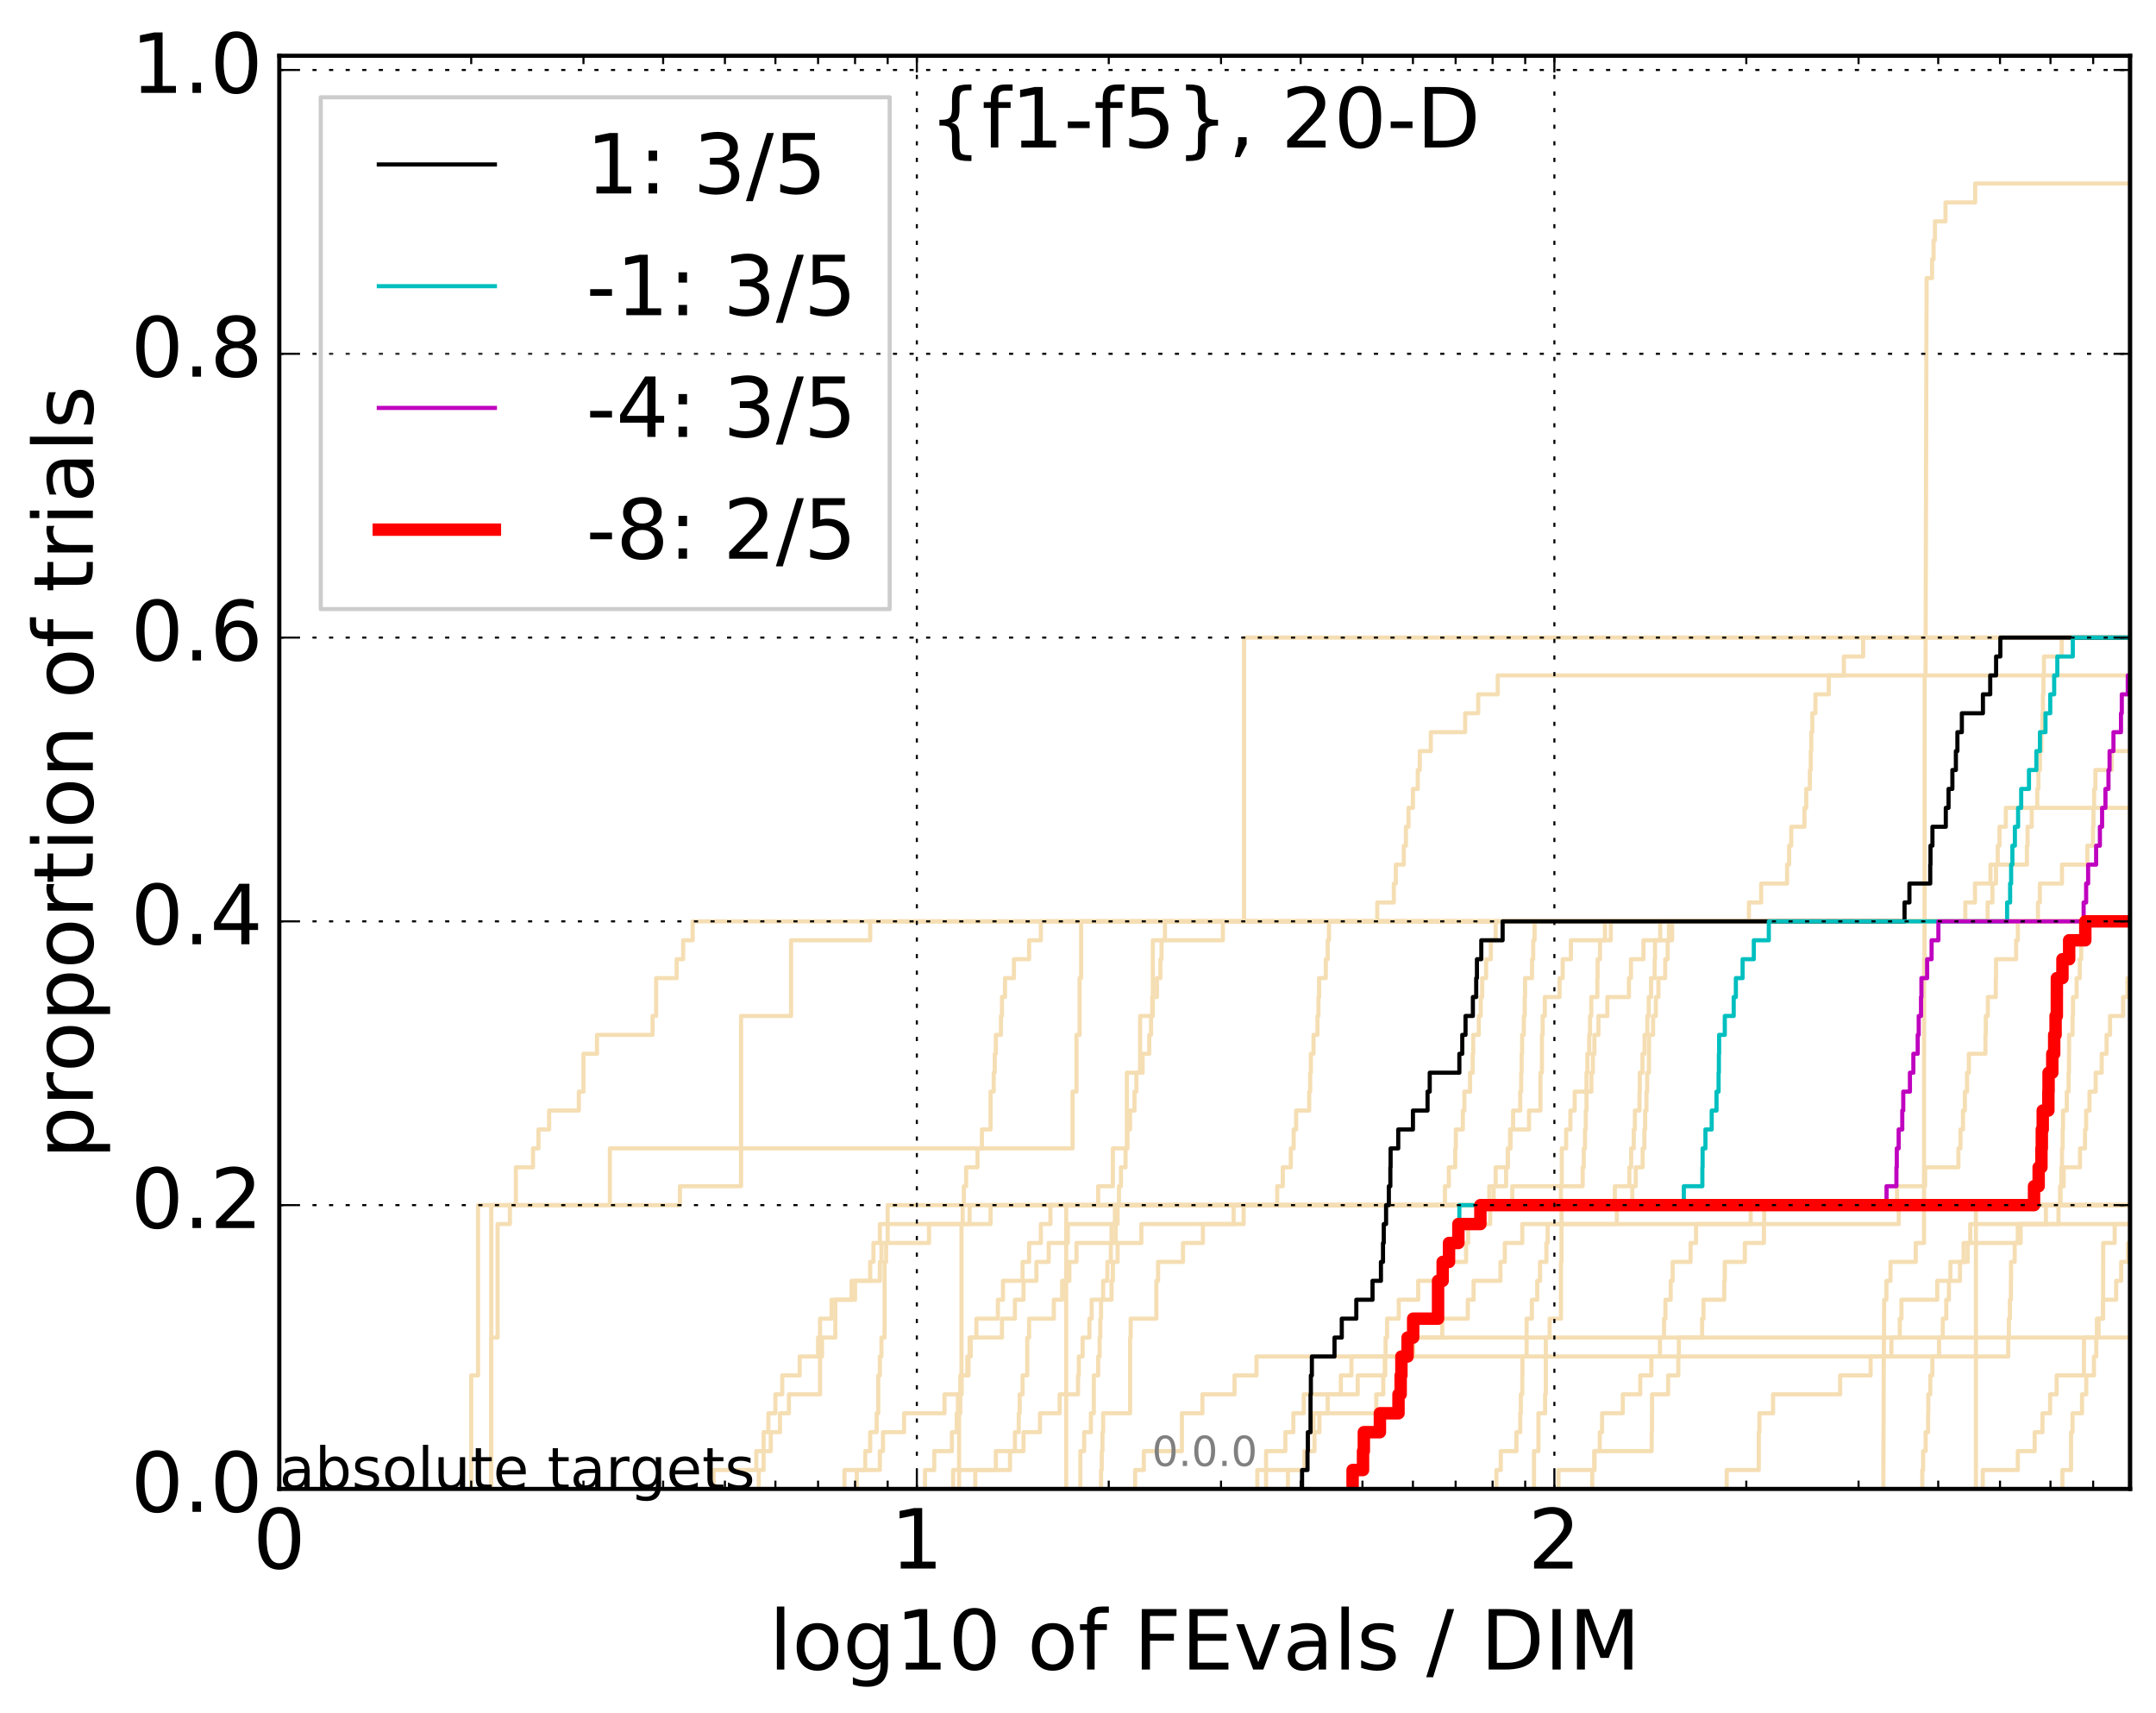 <?xml version="1.0" encoding="utf-8" standalone="no"?>
<!DOCTYPE svg PUBLIC "-//W3C//DTD SVG 1.1//EN"
  "http://www.w3.org/Graphics/SVG/1.1/DTD/svg11.dtd">
<!-- Created with matplotlib (http://matplotlib.org/) -->
<svg height="413pt" version="1.1" viewBox="0 0 520 413" width="520pt" xmlns="http://www.w3.org/2000/svg" xmlns:xlink="http://www.w3.org/1999/xlink">
 <defs>
  <style type="text/css">
*{stroke-linecap:butt;stroke-linejoin:round;stroke-miterlimit:100000;}
  </style>
 </defs>
 <g id="figure_1">
  <g id="patch_1">
   <path d="M 0 413.969 
L 520.962 413.969 
L 520.962 0 
L 0 0 
z
" style="fill:#ffffff;"/>
  </g>
  <g id="axes_1">
   <g id="patch_2">
    <path d="M 67.362 359.056 
L 513.763 359.056 
L 513.763 13.456 
L 67.362 13.456 
z
" style="fill:#ffffff;"/>
   </g>
   <g id="line2d_1">
    <path clip-path="url(#p4a701d6685)" d="M 257.152 359.056 
L 257.152 354.494 
L 257.152 354.494 
L 257.152 349.932 
L 257.152 349.932 
L 257.152 345.369 
L 257.152 345.369 
L 257.152 340.807 
L 257.152 340.807 
L 257.152 336.244 
L 257.152 336.244 
L 257.152 331.682 
L 257.152 331.682 
L 257.152 327.12 
L 257.152 327.12 
L 257.152 322.557 
L 257.152 322.557 
L 257.152 317.995 
L 257.152 317.995 
L 257.152 313.433 
L 257.152 313.433 
L 257.152 308.87 
L 257.152 308.87 
L 257.152 304.308 
L 257.152 304.308 
L 257.152 299.745 
L 257.152 299.745 
L 257.152 295.183 
L 257.152 295.183 
L 257.152 290.621 
L 264.866 290.621 
L 264.866 286.058 
L 268.412 286.058 
L 268.412 281.496 
L 268.412 281.496 
L 268.412 276.934 
L 271.78 276.934 
L 271.78 272.371 
L 271.78 272.371 
L 271.78 267.809 
L 271.78 267.809 
L 271.78 263.246 
L 271.78 263.246 
L 271.78 258.684 
L 274.986 258.684 
L 274.986 254.122 
L 274.986 254.122 
L 274.986 249.559 
L 274.986 249.559 
L 274.986 244.997 
L 278.046 244.997 
L 278.046 240.435 
L 278.046 240.435 
L 278.046 235.872 
L 278.046 235.872 
L 278.046 231.31 
L 278.046 231.31 
L 278.046 226.747 
L 280.971 226.747 
L 280.971 222.185 
L 479.385 222.185 
L 479.385 217.623 
L 480.548 217.623 
L 480.548 213.06 
L 481.407 213.06 
L 481.407 208.498 
L 481.832 208.498 
L 481.832 203.936 
L 482.255 203.936 
L 482.255 199.373 
L 483.783 199.373 
L 483.783 194.811 
L 521.962 194.811 
" style="fill:none;stroke:#f5deb3;stroke-linecap:square;"/>
   </g>
   <g id="line2d_2">
    <path clip-path="url(#p4a701d6685)" d="M 476.56 359.056 
L 476.56 345.369 
L 476.56 345.369 
L 476.56 331.682 
L 476.567 331.682 
L 476.567 317.995 
L 476.567 317.995 
L 476.567 304.308 
L 476.567 304.308 
L 476.567 290.621 
L 521.962 290.621 
" style="fill:none;stroke:#f5deb3;stroke-linecap:square;"/>
   </g>
   <g id="line2d_3">
    <path clip-path="url(#p4a701d6685)" d="M 231.328 359.056 
L 231.328 354.494 
L 231.328 354.494 
L 231.328 349.932 
L 231.328 349.932 
L 231.328 345.369 
L 231.328 345.369 
L 231.328 340.807 
L 231.614 340.807 
L 231.614 336.244 
L 231.899 336.244 
L 231.899 331.682 
L 231.899 331.682 
L 231.899 327.12 
L 231.899 327.12 
L 231.899 322.557 
L 231.899 322.557 
L 231.899 317.995 
L 231.899 317.995 
L 231.899 313.433 
L 231.899 313.433 
L 231.899 308.87 
L 231.899 308.87 
L 231.899 304.308 
L 231.899 304.308 
L 231.899 299.745 
L 231.899 299.745 
L 231.899 295.183 
L 232.183 295.183 
L 232.183 290.621 
L 232.465 290.621 
L 232.465 286.058 
L 233.026 286.058 
L 233.026 281.496 
L 235.764 281.496 
L 235.764 276.934 
L 236.828 276.934 
L 236.828 272.371 
L 238.907 272.371 
L 238.907 267.809 
L 238.907 267.809 
L 238.907 263.246 
L 239.67 263.246 
L 239.67 258.684 
L 239.922 258.684 
L 239.922 254.122 
L 240.174 254.122 
L 240.174 249.559 
L 241.418 249.559 
L 241.418 244.997 
L 241.664 244.997 
L 241.664 240.435 
L 242.396 240.435 
L 242.396 235.872 
L 244.547 235.872 
L 244.547 231.31 
L 248.207 231.31 
L 248.207 226.747 
L 251.04 226.747 
L 251.04 222.185 
L 251.04 222.185 
L 251.04 222.185 
L 513.763 222.185 
" style="fill:none;stroke:#f5deb3;stroke-linecap:square;"/>
   </g>
   <g id="line2d_4">
    <path clip-path="url(#p4a701d6685)" d="M 183.003 359.056 
L 183.003 354.494 
L 184.174 354.494 
L 184.174 349.932 
L 185.894 349.932 
L 185.894 345.369 
L 188.12 345.369 
L 188.12 340.807 
L 190.275 340.807 
L 190.275 336.244 
L 197.786 336.244 
L 197.786 331.682 
L 197.786 331.682 
L 197.786 327.12 
L 198.258 327.12 
L 198.258 322.557 
L 201.472 322.557 
L 201.472 317.995 
L 201.472 317.995 
L 201.472 313.433 
L 205.388 313.433 
L 205.388 308.87 
L 209.883 308.87 
L 209.883 304.308 
L 210.668 304.308 
L 210.668 299.745 
L 212.212 299.745 
L 212.212 295.183 
L 238.907 295.183 
L 238.907 290.621 
L 360.245 290.621 
L 360.245 286.058 
L 363.254 286.058 
L 363.254 281.496 
L 363.689 281.496 
L 363.689 276.934 
L 364.201 276.934 
L 364.201 272.371 
L 364.941 272.371 
L 364.941 267.809 
L 366.663 267.809 
L 366.663 263.246 
L 366.889 263.246 
L 366.889 258.684 
L 367.002 258.684 
L 367.002 254.122 
L 367.115 254.122 
L 367.115 249.559 
L 367.526 249.559 
L 367.526 244.997 
L 367.749 244.997 
L 367.749 240.435 
L 367.824 240.435 
L 367.824 235.872 
L 369.51 235.872 
L 369.51 231.31 
L 369.799 231.31 
L 369.799 226.747 
L 370.122 226.747 
L 370.122 222.185 
L 515.959 222.185 
L 515.959 217.623 
L 515.963 217.623 
L 515.963 213.06 
L 516.758 213.06 
L 516.758 208.498 
L 518.121 208.498 
L 518.121 203.936 
L 518.809 203.936 
L 518.809 199.373 
L 519.475 199.373 
L 519.475 194.811 
L 519.537 194.811 
L 519.537 190.248 
L 519.709 190.248 
L 519.709 185.686 
L 519.754 185.686 
L 519.754 181.124 
L 519.854 181.124 
L 519.854 176.561 
L 519.975 176.561 
L 519.975 171.999 
L 520.882 171.999 
L 520.882 167.437 
L 521.561 167.437 
L 521.561 162.874 
L 521.962 162.874 
" style="fill:none;stroke:#f5deb3;stroke-linecap:square;"/>
   </g>
   <g id="line2d_5">
    <path clip-path="url(#p4a701d6685)" d="M 305.359 359.056 
L 305.359 354.494 
L 305.359 354.494 
L 305.359 349.932 
L 310.017 349.932 
L 310.017 345.369 
L 311.93 345.369 
L 311.93 340.807 
L 314.454 340.807 
L 314.454 336.244 
L 327.463 336.244 
L 327.463 331.682 
L 334.118 331.682 
L 334.118 327.12 
L 334.179 327.12 
L 334.179 322.557 
L 334.547 322.557 
L 334.547 317.995 
L 337.358 317.995 
L 337.358 313.433 
L 342.052 313.433 
L 342.052 308.87 
L 348.6 308.87 
L 348.6 304.308 
L 353.605 304.308 
L 353.605 299.745 
L 354.109 299.745 
L 354.109 295.183 
L 359.408 295.183 
L 359.408 290.621 
L 376.481 290.621 
L 376.481 286.058 
L 381.715 286.058 
L 381.715 281.496 
L 381.986 281.496 
L 381.986 276.934 
L 382.286 276.934 
L 382.286 272.371 
L 382.465 272.371 
L 382.465 267.809 
L 382.644 267.809 
L 382.644 263.246 
L 382.644 263.246 
L 382.644 258.684 
L 382.851 258.684 
L 382.851 254.122 
L 383.295 254.122 
L 383.295 249.559 
L 383.5 249.559 
L 383.5 244.997 
L 383.793 244.997 
L 383.793 240.435 
L 385.267 240.435 
L 385.267 235.872 
L 385.325 235.872 
L 385.325 231.31 
L 385.893 231.31 
L 385.893 226.747 
L 387.1 226.747 
L 387.1 222.185 
L 521.962 222.185 
" style="fill:none;stroke:#f5deb3;stroke-linecap:square;"/>
   </g>
   <g id="line2d_6"/>
   <g id="line2d_7">
    <path clip-path="url(#p4a701d6685)" d="M 229.88 359.056 
L 229.88 354.494 
L 243.599 354.494 
L 243.599 349.932 
L 244.781 349.932 
L 244.781 345.369 
L 245.712 345.369 
L 245.712 340.807 
L 245.943 340.807 
L 245.943 336.244 
L 246.63 336.244 
L 246.63 331.682 
L 247.76 331.682 
L 247.76 327.12 
L 247.76 327.12 
L 247.76 322.557 
L 248.207 322.557 
L 248.207 317.995 
L 254.166 317.995 
L 254.166 313.433 
L 256.171 313.433 
L 256.171 308.87 
L 257.926 308.87 
L 257.926 304.308 
L 259.636 304.308 
L 259.636 299.745 
L 269.067 299.745 
L 269.067 295.183 
L 269.067 295.183 
L 269.067 290.621 
L 393.69 290.621 
L 393.69 286.058 
L 394.516 286.058 
L 394.516 281.496 
L 396.188 281.496 
L 396.188 276.934 
L 396.599 276.934 
L 396.599 272.371 
L 396.792 272.371 
L 396.792 267.809 
L 397.104 267.809 
L 397.104 263.246 
L 397.271 263.246 
L 397.271 258.684 
L 397.7 258.684 
L 397.7 254.122 
L 397.723 254.122 
L 397.723 249.559 
L 398.712 249.559 
L 398.712 244.997 
L 399.364 244.997 
L 399.364 240.435 
L 399.986 240.435 
L 399.986 235.872 
L 401.617 235.872 
L 401.617 231.31 
L 402.218 231.31 
L 402.218 226.747 
L 402.528 226.747 
L 402.528 222.185 
L 521.962 222.185 
" style="fill:none;stroke:#f5deb3;stroke-linecap:square;"/>
   </g>
   <g id="line2d_8">
    <path clip-path="url(#p4a701d6685)" d="M 497.427 359.056 
L 497.427 354.494 
L 499.505 354.494 
L 499.51 345.369 
L 499.876 345.369 
L 499.876 340.807 
L 502.154 340.807 
L 502.154 336.244 
L 503.179 336.244 
L 503.179 331.682 
L 505.036 331.682 
L 505.036 327.12 
L 505.595 327.12 
L 505.595 322.557 
L 506.158 322.557 
L 506.158 317.995 
L 507.239 317.995 
L 507.239 313.433 
L 510.385 313.433 
L 510.385 308.87 
L 511.599 308.87 
L 511.599 304.308 
L 513.256 304.308 
L 513.256 299.745 
L 513.754 299.745 
L 513.754 295.183 
L 518.825 295.183 
L 518.825 290.621 
L 521.962 290.621 
L 521.962 290.621 
" style="fill:none;stroke:#f5deb3;stroke-linecap:square;"/>
   </g>
   <g id="line2d_9">
    <path clip-path="url(#p4a701d6685)" d="M 223.104 359.056 
L 223.104 354.494 
L 225.335 354.494 
L 225.335 349.932 
L 229.586 349.932 
L 229.586 345.369 
L 230.753 345.369 
L 230.753 340.807 
L 231.041 340.807 
L 231.041 336.244 
L 231.899 336.244 
L 231.899 331.682 
L 233.583 331.682 
L 233.583 327.12 
L 233.859 327.12 
L 233.859 322.557 
L 235.495 322.557 
L 235.495 317.995 
L 240.674 317.995 
L 240.674 313.433 
L 241.909 313.433 
L 241.909 308.87 
L 246.63 308.87 
L 246.63 304.308 
L 248.207 304.308 
L 248.207 299.745 
L 251.04 299.745 
L 251.04 295.183 
L 253.346 295.183 
L 253.346 290.621 
L 389.477 290.621 
L 389.477 286.058 
L 392.98 286.058 
L 392.98 281.496 
L 393.412 281.496 
L 393.412 276.934 
L 394.042 276.934 
L 394.042 272.371 
L 394.317 272.371 
L 394.317 267.809 
L 395.431 267.809 
L 395.431 263.246 
L 395.504 263.246 
L 395.504 258.684 
L 396.139 258.684 
L 396.139 254.122 
L 396.647 254.122 
L 396.647 249.559 
L 397.319 249.559 
L 397.319 244.997 
L 397.652 244.997 
L 397.652 240.435 
L 398.22 240.435 
L 398.22 235.872 
L 399.085 235.872 
L 399.085 231.31 
L 399.178 231.31 
L 399.178 226.747 
L 403.296 226.747 
L 403.296 222.185 
L 521.962 222.185 
" style="fill:none;stroke:#f5deb3;stroke-linecap:square;"/>
   </g>
   <g id="line2d_10">
    <path clip-path="url(#p4a701d6685)" d="M 273.783 359.056 
L 273.783 354.494 
L 275.875 354.494 
L 275.875 349.932 
L 285.067 349.932 
L 285.067 345.369 
L 285.067 345.369 
L 285.067 340.807 
L 290.007 340.807 
L 290.007 336.244 
L 297.754 336.244 
L 297.754 331.682 
L 303.05 331.682 
L 303.05 327.12 
L 484.356 327.12 
L 484.356 322.557 
L 484.518 322.557 
L 484.518 317.995 
L 484.757 317.995 
L 484.757 313.433 
L 485.008 313.433 
L 485.008 308.87 
L 485.027 308.87 
L 485.027 304.308 
L 485.913 304.308 
L 485.913 299.745 
L 486.656 299.745 
L 486.656 295.183 
L 521.962 295.183 
" style="fill:none;stroke:#f5deb3;stroke-linecap:square;"/>
   </g>
   <g id="line2d_11">
    <path clip-path="url(#p4a701d6685)" d="M 172.115 359.056 
L 172.115 354.494 
L 182.409 354.494 
L 182.409 349.932 
L 184.174 349.932 
L 184.174 345.369 
L 185.326 345.369 
L 185.326 340.807 
L 187.017 340.807 
L 187.017 336.244 
L 188.666 336.244 
L 188.666 331.682 
L 192.874 331.682 
L 192.874 327.12 
L 197.311 327.12 
L 197.311 322.557 
L 197.786 322.557 
L 197.786 317.995 
L 200.569 317.995 
L 200.569 313.433 
L 206.228 313.433 
L 206.228 308.87 
L 212.212 308.87 
L 212.212 304.308 
L 212.593 304.308 
L 212.593 299.745 
L 224.069 299.745 
L 224.069 295.183 
L 233.859 295.183 
L 233.859 290.621 
L 348.501 290.621 
L 348.501 286.058 
L 349.436 286.058 
L 349.436 281.496 
L 350.983 281.496 
L 350.983 276.934 
L 351.126 276.934 
L 351.126 272.371 
L 352.82 272.371 
L 352.82 267.809 
L 353.191 267.809 
L 353.191 263.246 
L 354.563 263.246 
L 354.563 258.684 
L 355.194 258.684 
L 355.194 254.122 
L 355.328 254.122 
L 355.328 249.559 
L 356.658 249.559 
L 356.658 244.997 
L 357.139 244.997 
L 357.139 240.435 
L 357.486 240.435 
L 357.486 235.872 
L 358.433 235.872 
L 358.433 231.31 
L 359.577 231.31 
L 359.577 226.747 
L 360.742 226.747 
L 360.742 222.185 
L 360.742 222.185 
L 360.742 222.185 
L 513.763 222.185 
" style="fill:none;stroke:#f5deb3;stroke-linecap:square;"/>
   </g>
   <g id="line2d_12">
    <path clip-path="url(#p4a701d6685)" d="M 118.481 359.056 
L 118.481 354.494 
L 118.481 354.494 
L 118.481 349.932 
L 118.481 349.932 
L 118.481 345.369 
L 118.481 345.369 
L 118.481 340.807 
L 118.481 340.807 
L 118.481 336.244 
L 118.481 336.244 
L 118.481 331.682 
L 118.481 331.682 
L 118.481 327.12 
L 118.481 327.12 
L 118.481 322.557 
L 118.481 322.557 
L 118.481 317.995 
L 118.481 317.995 
L 118.481 313.433 
L 118.481 313.433 
L 118.481 308.87 
L 118.481 308.87 
L 118.481 304.308 
L 118.481 304.308 
L 118.481 299.745 
L 118.481 299.745 
L 118.481 295.183 
L 118.481 295.183 
L 118.481 290.621 
L 163.988 290.621 
L 163.988 286.058 
L 178.732 286.058 
L 178.732 281.496 
L 178.732 281.496 
L 178.732 276.934 
L 178.732 276.934 
L 178.732 272.371 
L 178.732 272.371 
L 178.732 267.809 
L 178.732 267.809 
L 178.732 263.246 
L 178.732 263.246 
L 178.732 258.684 
L 178.732 258.684 
L 178.732 254.122 
L 178.732 254.122 
L 178.732 249.559 
L 178.732 249.559 
L 178.732 244.997 
L 190.803 244.997 
L 190.803 240.435 
L 190.803 240.435 
L 190.803 235.872 
L 190.803 235.872 
L 190.803 231.31 
L 190.803 231.31 
L 190.803 226.747 
L 209.883 226.747 
L 209.883 222.185 
L 473.998 222.185 
L 473.998 217.623 
L 476.341 217.623 
L 476.341 213.06 
L 480.072 213.06 
L 480.072 208.498 
L 488.862 208.498 
L 488.862 203.936 
L 489.019 203.936 
L 489.019 199.373 
L 490.033 199.373 
L 490.033 194.811 
L 491.371 194.811 
L 491.371 190.248 
L 491.639 190.248 
L 491.639 185.686 
L 492.004 185.686 
L 492.004 181.124 
L 492.345 181.124 
L 492.345 176.561 
L 492.609 176.561 
L 492.609 171.999 
L 492.729 171.999 
L 492.729 167.437 
L 492.849 167.437 
L 492.849 162.874 
L 492.969 162.874 
L 492.969 158.312 
L 497.256 158.312 
L 497.256 153.749 
L 497.256 153.749 
L 497.256 153.749 
L 513.763 153.749 
" style="fill:none;stroke:#f5deb3;stroke-linecap:square;"/>
   </g>
   <g id="line2d_13">
    <path clip-path="url(#p4a701d6685)" d="M 369.979 359.056 
L 369.979 354.494 
L 369.979 354.494 
L 369.979 349.932 
L 371.048 349.932 
L 371.048 345.369 
L 371.048 345.369 
L 371.048 340.807 
L 372.656 340.807 
L 372.656 336.244 
L 372.828 336.244 
L 372.828 331.682 
L 372.828 331.682 
L 372.828 327.12 
L 372.828 327.12 
L 372.828 322.557 
L 373.752 322.557 
L 373.752 317.995 
L 376.481 317.995 
L 376.481 313.433 
L 376.481 313.433 
L 376.481 308.87 
L 376.481 308.87 
L 376.481 304.308 
L 376.611 304.308 
L 376.611 299.745 
L 376.611 299.745 
L 376.611 295.183 
L 376.611 295.183 
L 376.611 290.621 
L 376.611 290.621 
L 376.611 290.621 
L 513.763 290.621 
" style="fill:none;stroke:#f5deb3;stroke-linecap:square;"/>
   </g>
   <g id="line2d_14">
    <path clip-path="url(#p4a701d6685)" d="M 206.644 359.056 
L 206.644 354.494 
L 208.687 354.494 
L 208.687 349.932 
L 209.883 349.932 
L 209.883 345.369 
L 211.445 345.369 
L 211.445 340.807 
L 211.83 340.807 
L 211.83 336.244 
L 211.83 336.244 
L 211.83 331.682 
L 212.212 331.682 
L 212.212 327.12 
L 212.593 327.12 
L 212.593 322.557 
L 213.348 322.557 
L 213.348 317.995 
L 213.348 317.995 
L 213.348 313.433 
L 213.348 313.433 
L 213.348 308.87 
L 213.348 308.87 
L 213.348 304.308 
L 213.722 304.308 
L 213.722 299.745 
L 214.094 299.745 
L 214.094 295.183 
L 214.094 295.183 
L 214.094 290.621 
L 308.048 290.621 
L 308.048 286.058 
L 309.397 286.058 
L 309.397 281.496 
L 311.328 281.496 
L 311.328 276.934 
L 312.016 276.934 
L 312.016 272.371 
L 312.613 272.371 
L 312.613 267.809 
L 315.762 267.809 
L 315.762 263.246 
L 316.004 263.246 
L 316.004 258.684 
L 316.165 258.684 
L 316.165 254.122 
L 316.806 254.122 
L 316.806 249.559 
L 317.755 249.559 
L 317.755 244.997 
L 317.991 244.997 
L 317.991 240.435 
L 318.147 240.435 
L 318.147 235.872 
L 319.767 235.872 
L 319.767 231.31 
L 320.223 231.31 
L 320.223 226.747 
L 320.525 226.747 
L 320.525 222.185 
L 332.184 222.185 
L 332.184 217.623 
L 336.176 217.623 
L 336.176 213.06 
L 336.652 213.06 
L 336.652 208.498 
L 338.577 208.498 
L 338.577 203.936 
L 339.093 203.936 
L 339.093 199.373 
L 339.718 199.373 
L 339.718 194.811 
L 340.784 194.811 
L 340.784 190.248 
L 341.942 190.248 
L 341.942 185.686 
L 342.433 185.686 
L 342.433 181.124 
L 345.094 181.124 
L 345.094 176.561 
L 353.375 176.561 
L 353.375 171.999 
L 356.526 171.999 
L 356.526 167.437 
L 361.236 167.437 
L 361.236 162.874 
L 521.962 162.874 
" style="fill:none;stroke:#f5deb3;stroke-linecap:square;"/>
   </g>
   <g id="line2d_15"/>
   <g id="line2d_16">
    <path clip-path="url(#p4a701d6685)" d="M 384.027 359.056 
L 384.027 354.494 
L 384.578 354.494 
L 384.578 349.932 
L 385.837 349.932 
L 385.837 345.369 
L 386.401 345.369 
L 386.401 340.807 
L 391.382 340.807 
L 391.382 336.244 
L 395.602 336.244 
L 395.602 331.682 
L 398.29 331.682 
L 398.29 327.12 
L 400.352 327.12 
L 400.352 322.557 
L 401.348 322.557 
L 401.348 317.995 
L 401.684 317.995 
L 401.684 313.433 
L 402.946 313.433 
L 402.946 308.87 
L 403.427 308.87 
L 403.427 304.308 
L 407.749 304.308 
L 407.749 299.745 
L 409.063 299.745 
L 409.063 295.183 
L 422.245 295.183 
L 422.245 290.621 
L 496.881 290.621 
L 496.881 286.058 
L 497.735 286.058 
L 497.735 281.496 
L 501.67 281.496 
L 501.67 276.934 
L 502.875 276.934 
L 502.875 272.371 
L 503.155 272.371 
L 503.155 267.809 
L 503.957 267.809 
L 503.957 263.246 
L 505.448 263.246 
L 505.448 258.684 
L 506.902 258.684 
L 506.902 254.122 
L 508.076 254.122 
L 508.076 249.559 
L 508.921 249.559 
L 508.921 244.997 
L 512.067 244.997 
L 512.067 240.435 
L 513.121 240.435 
L 513.121 235.872 
L 515.015 235.872 
L 515.015 231.31 
L 515.975 231.31 
L 515.975 226.747 
L 516.177 226.747 
L 516.177 222.185 
L 521.962 222.185 
L 521.962 222.185 
" style="fill:none;stroke:#f5deb3;stroke-linecap:square;"/>
   </g>
   <g id="line2d_17">
    <path clip-path="url(#p4a701d6685)" d="M 416.465 359.056 
L 416.465 354.494 
L 424.189 354.494 
L 424.189 349.932 
L 424.189 349.932 
L 424.189 345.369 
L 424.348 345.369 
L 424.348 340.807 
L 427.641 340.807 
L 427.641 336.244 
L 443.822 336.244 
L 443.822 331.682 
L 451.17 331.682 
L 451.17 327.12 
L 456.187 327.12 
L 456.187 322.557 
L 458.203 322.557 
L 458.203 317.995 
L 458.604 317.995 
L 458.604 313.433 
L 467.248 313.433 
L 467.248 308.87 
L 470.405 308.87 
L 470.405 304.308 
L 474.586 304.308 
L 474.586 299.745 
L 487.354 299.745 
L 487.354 295.183 
L 493.446 295.183 
L 493.446 290.621 
L 521.962 290.621 
" style="fill:none;stroke:#f5deb3;stroke-linecap:square;"/>
   </g>
   <g id="line2d_18">
    <path clip-path="url(#p4a701d6685)" d="M 118.481 359.056 
L 118.481 354.494 
L 118.481 354.494 
L 118.481 349.932 
L 118.481 349.932 
L 118.481 345.369 
L 118.481 345.369 
L 118.481 340.807 
L 118.481 340.807 
L 118.481 336.244 
L 118.481 336.244 
L 118.481 331.682 
L 118.481 331.682 
L 118.481 327.12 
L 118.481 327.12 
L 118.481 322.557 
L 120.016 322.557 
L 120.016 317.995 
L 120.016 317.995 
L 120.016 313.433 
L 120.016 313.433 
L 120.016 308.87 
L 120.016 308.87 
L 120.016 304.308 
L 120.016 304.308 
L 120.016 299.745 
L 120.016 299.745 
L 120.016 295.183 
L 122.984 295.183 
L 122.984 290.621 
L 124.421 290.621 
L 124.421 286.058 
L 124.421 286.058 
L 124.421 281.496 
L 128.553 281.496 
L 128.553 276.934 
L 129.875 276.934 
L 129.875 272.371 
L 132.444 272.371 
L 132.444 267.809 
L 139.606 267.809 
L 139.606 263.246 
L 140.728 263.246 
L 140.728 258.684 
L 140.728 258.684 
L 140.728 254.122 
L 143.986 254.122 
L 143.986 249.559 
L 157.387 249.559 
L 157.387 244.997 
L 158.249 244.997 
L 158.249 240.435 
L 158.249 240.435 
L 158.249 235.872 
L 163.198 235.872 
L 163.198 231.31 
L 164.769 231.31 
L 164.769 226.747 
L 167.059 226.747 
L 167.059 222.185 
L 521.962 222.185 
" style="fill:none;stroke:#f5deb3;stroke-linecap:square;"/>
   </g>
   <g id="line2d_19">
    <path clip-path="url(#p4a701d6685)" d="M 478.222 359.056 
L 478.222 354.494 
L 486.669 354.494 
L 486.669 349.932 
L 490.744 349.932 
L 490.744 345.369 
L 492.626 345.369 
L 492.626 340.807 
L 494.462 340.807 
L 494.462 336.244 
L 496.037 336.244 
L 496.037 331.682 
L 502.619 331.682 
L 502.619 327.12 
L 502.629 327.12 
L 502.629 322.557 
L 505.745 322.557 
L 505.745 317.995 
L 507.212 317.995 
L 507.212 313.433 
L 507.244 313.433 
L 507.244 308.87 
L 507.253 308.87 
L 507.253 304.308 
L 507.262 304.308 
L 507.262 299.745 
L 510.038 299.745 
L 510.038 295.183 
L 521.962 295.183 
" style="fill:none;stroke:#f5deb3;stroke-linecap:square;"/>
   </g>
   <g id="line2d_20">
    <path clip-path="url(#p4a701d6685)" d="M 203.676 359.056 
L 203.676 354.494 
L 212.212 354.494 
L 212.212 349.932 
L 212.971 349.932 
L 212.971 345.369 
L 218.055 345.369 
L 218.055 340.807 
L 227.797 340.807 
L 227.797 336.244 
L 231.614 336.244 
L 231.614 331.682 
L 233.305 331.682 
L 233.305 327.12 
L 234.135 327.12 
L 234.135 322.557 
L 241.664 322.557 
L 241.664 317.995 
L 244.781 317.995 
L 244.781 313.433 
L 246.858 313.433 
L 246.858 308.87 
L 249.964 308.87 
L 249.964 304.308 
L 252.933 304.308 
L 252.933 299.745 
L 257.54 299.745 
L 257.54 295.183 
L 268.904 295.183 
L 268.904 290.621 
L 359.198 290.621 
L 359.198 286.058 
L 360.742 286.058 
L 360.742 281.496 
L 363.65 281.496 
L 363.65 276.934 
L 364.318 276.934 
L 364.318 272.371 
L 368.782 272.371 
L 368.782 267.809 
L 371.542 267.809 
L 371.542 263.246 
L 371.542 263.246 
L 371.542 258.684 
L 371.892 258.684 
L 371.892 254.122 
L 371.892 254.122 
L 371.892 249.559 
L 372.066 249.559 
L 372.066 244.997 
L 372.587 244.997 
L 372.587 240.435 
L 376.154 240.435 
L 376.154 235.872 
L 376.903 235.872 
L 376.903 231.31 
L 378.883 231.31 
L 378.883 226.747 
L 388.504 226.747 
L 388.504 222.185 
L 491.534 222.185 
L 491.534 217.623 
L 491.987 217.623 
L 491.987 213.06 
L 497.325 213.06 
L 497.325 208.498 
L 503.438 208.498 
L 503.438 203.936 
L 504.793 203.936 
L 504.793 199.373 
L 504.917 199.373 
L 504.917 194.811 
L 505.088 194.811 
L 505.088 190.248 
L 505.387 190.248 
L 505.387 185.686 
L 509.319 185.686 
L 509.319 181.124 
L 521.962 181.124 
" style="fill:none;stroke:#f5deb3;stroke-linecap:square;"/>
   </g>
   <g id="line2d_21">
    <path clip-path="url(#p4a701d6685)" d="M 454.242 359.056 
L 454.242 354.494 
L 454.242 354.494 
L 454.242 354.494 
L 454.252 354.494 
L 454.343 327.12 
L 454.364 327.12 
L 454.445 313.433 
L 454.981 313.433 
L 454.981 308.87 
L 455.96 308.87 
L 455.96 304.308 
L 462.051 304.308 
L 462.051 299.745 
L 464.057 299.745 
L 464.066 231.31 
L 464.171 231.31 
L 464.207 162.874 
L 464.417 162.874 
L 464.521 121.813 
L 464.53 121.813 
L 464.635 76.189 
L 464.652 76.189 
L 464.678 67.064 
L 465.997 67.064 
L 465.997 62.502 
L 466.363 62.502 
L 466.363 57.94 
L 466.685 57.94 
L 466.685 53.377 
L 469.229 53.377 
L 469.229 48.815 
L 476.392 48.815 
L 476.392 44.252 
L 476.392 44.252 
L 513.763 44.252 
L 513.763 44.252 
" style="fill:none;stroke:#f5deb3;stroke-linecap:square;"/>
   </g>
   <g id="line2d_22">
    <path clip-path="url(#p4a701d6685)" d="M 235.225 359.056 
L 235.225 354.494 
L 240.174 354.494 
L 240.174 349.932 
L 246.858 349.932 
L 246.858 345.369 
L 250.826 345.369 
L 250.826 340.807 
L 255.576 340.807 
L 255.576 336.244 
L 260.01 336.244 
L 260.01 331.682 
L 260.196 331.682 
L 260.196 327.12 
L 261.12 327.12 
L 261.12 322.557 
L 262.751 322.557 
L 262.751 317.995 
L 263.286 317.995 
L 263.286 313.433 
L 268.083 313.433 
L 268.083 308.87 
L 268.412 308.87 
L 268.412 304.308 
L 269.554 304.308 
L 269.554 299.745 
L 275.284 299.745 
L 275.284 295.183 
L 297.541 295.183 
L 297.541 290.621 
L 364.747 290.621 
L 364.747 286.058 
L 376.676 286.058 
L 376.676 281.496 
L 376.676 281.496 
L 376.676 276.934 
L 377.74 276.934 
L 377.74 272.371 
L 378.757 272.371 
L 378.757 267.809 
L 379.789 267.809 
L 379.789 263.246 
L 383.822 263.246 
L 383.822 258.684 
L 384.172 258.684 
L 384.172 254.122 
L 384.549 254.122 
L 384.549 249.559 
L 385.524 249.559 
L 385.524 244.997 
L 387.682 244.997 
L 387.682 240.435 
L 392.878 240.435 
L 392.878 235.872 
L 393.361 235.872 
L 393.361 231.31 
L 396.382 231.31 
L 396.382 226.747 
L 400.42 226.747 
L 400.42 222.185 
L 421.817 222.185 
L 421.817 217.623 
L 424.777 217.623 
L 424.777 213.06 
L 431.025 213.06 
L 431.025 208.498 
L 431.513 208.498 
L 431.513 203.936 
L 432.026 203.936 
L 432.026 199.373 
L 435.213 199.373 
L 435.213 194.811 
L 435.645 194.811 
L 435.645 190.248 
L 436.513 190.248 
L 436.513 185.686 
L 436.725 185.686 
L 436.725 181.124 
L 436.857 181.124 
L 436.857 176.561 
L 437.108 176.561 
L 437.108 171.999 
L 437.866 171.999 
L 437.866 167.437 
L 441.078 167.437 
L 441.078 162.874 
L 444.72 162.874 
L 444.72 158.312 
L 449.366 158.312 
L 449.366 153.749 
L 449.366 153.749 
L 449.366 153.749 
L 513.763 153.749 
" style="fill:none;stroke:#f5deb3;stroke-linecap:square;"/>
   </g>
   <g id="line2d_23">
    <path clip-path="url(#p4a701d6685)" d="M 303.245 359.056 
L 303.245 354.494 
L 314.619 354.494 
L 314.619 349.932 
L 317.044 349.932 
L 317.044 345.369 
L 318.225 345.369 
L 318.225 340.807 
L 320.223 340.807 
L 320.223 336.244 
L 323.402 336.244 
L 323.402 331.682 
L 325.952 331.682 
L 325.952 327.12 
L 340.839 327.12 
L 340.839 322.557 
L 521.962 322.557 
" style="fill:none;stroke:#f5deb3;stroke-linecap:square;"/>
   </g>
   <g id="line2d_24">
    <path clip-path="url(#p4a701d6685)" d="M 375.891 359.056 
L 375.891 354.494 
L 384.52 354.494 
L 384.52 349.932 
L 398.361 349.932 
L 398.361 345.369 
L 398.431 345.369 
L 398.431 340.807 
L 398.455 340.807 
L 398.455 336.244 
L 402.329 336.244 
L 402.329 331.682 
L 404.785 331.682 
L 404.785 327.12 
L 404.913 327.12 
L 404.913 322.557 
L 410.528 322.557 
L 410.528 317.995 
L 410.861 317.995 
L 410.861 313.433 
L 415.871 313.433 
L 415.871 308.87 
L 415.997 308.87 
L 415.997 304.308 
L 420.834 304.308 
L 420.834 299.745 
L 425.438 299.745 
L 425.438 295.183 
L 425.501 295.183 
L 425.501 290.621 
L 521.962 290.621 
" style="fill:none;stroke:#f5deb3;stroke-linecap:square;"/>
   </g>
   <g id="line2d_25">
    <path clip-path="url(#p4a701d6685)" d="M 310.632 359.056 
L 310.632 354.494 
L 314.701 354.494 
L 314.701 349.932 
L 315.518 349.932 
L 315.518 345.369 
L 316.806 345.369 
L 316.806 340.807 
L 331.93 340.807 
L 331.93 336.244 
L 333.624 336.244 
L 333.624 331.682 
L 333.995 331.682 
L 333.995 327.12 
L 338.75 327.12 
L 338.75 322.557 
L 347.853 322.557 
L 347.853 317.995 
L 354.018 317.995 
L 354.018 313.433 
L 355.418 313.433 
L 355.418 308.87 
L 361.888 308.87 
L 361.888 304.308 
L 362.935 304.308 
L 362.935 299.745 
L 367.152 299.745 
L 367.152 295.183 
L 457.953 295.183 
L 457.953 290.621 
L 521.962 290.621 
" style="fill:none;stroke:#f5deb3;stroke-linecap:square;"/>
   </g>
   <g id="line2d_26">
    <path clip-path="url(#p4a701d6685)" d="M 360.907 359.056 
L 360.907 354.494 
L 361.969 354.494 
L 361.969 349.932 
L 365.75 349.932 
L 365.75 345.369 
L 366.663 345.369 
L 366.663 340.807 
L 366.814 340.807 
L 366.814 336.244 
L 367.152 336.244 
L 367.152 331.682 
L 367.19 331.682 
L 367.19 327.12 
L 368.194 327.12 
L 368.194 322.557 
L 368.194 322.557 
L 368.194 317.995 
L 369.474 317.995 
L 369.474 313.433 
L 370.765 313.433 
L 370.765 308.87 
L 371.436 308.87 
L 371.436 304.308 
L 372.966 304.308 
L 372.966 299.745 
L 373.275 299.745 
L 373.275 295.183 
L 389.959 295.183 
L 389.959 290.621 
L 457.538 290.621 
L 457.538 286.058 
L 464.312 286.058 
L 464.312 281.496 
L 472.342 281.496 
L 472.342 276.934 
L 472.845 276.934 
L 472.845 272.371 
L 473.443 272.371 
L 473.443 267.809 
L 473.899 267.809 
L 473.899 263.246 
L 474.436 263.246 
L 474.436 258.684 
L 474.87 258.684 
L 474.87 254.122 
L 478.866 254.122 
L 478.866 249.559 
L 478.943 249.559 
L 478.943 244.997 
L 479.447 244.997 
L 479.447 240.435 
L 481.359 240.435 
L 481.359 235.872 
L 481.414 235.872 
L 481.414 231.31 
L 486.26 231.31 
L 486.26 226.747 
L 486.681 226.747 
L 486.681 222.185 
L 521.962 222.185 
" style="fill:none;stroke:#f5deb3;stroke-linecap:square;"/>
   </g>
   <g id="line2d_27">
    <path clip-path="url(#p4a701d6685)" d="M 463.634 359.056 
L 463.634 354.494 
L 463.837 354.494 
L 463.837 349.932 
L 464.443 349.932 
L 464.443 345.369 
L 465.034 345.369 
L 465.034 340.807 
L 465.086 340.807 
L 465.086 336.244 
L 465.56 336.244 
L 465.56 331.682 
L 466.065 331.682 
L 466.065 327.12 
L 467.674 327.12 
L 467.674 322.557 
L 468.575 322.557 
L 468.575 317.995 
L 469.407 317.995 
L 469.407 313.433 
L 470.045 313.433 
L 470.045 308.87 
L 472.729 308.87 
L 472.729 304.308 
L 473.588 304.308 
L 473.588 299.745 
L 475.198 299.745 
L 475.198 295.183 
L 496.487 295.183 
L 496.487 290.621 
L 496.487 290.621 
L 496.487 290.621 
L 513.763 290.621 
" style="fill:none;stroke:#f5deb3;stroke-linecap:square;"/>
   </g>
   <g id="line2d_28">
    <path clip-path="url(#p4a701d6685)" d="M 265.556 359.056 
L 265.556 354.494 
L 265.728 354.494 
L 265.728 349.932 
L 265.899 349.932 
L 265.899 345.369 
L 266.069 345.369 
L 266.069 340.807 
L 272.558 340.807 
L 272.558 336.244 
L 272.558 336.244 
L 272.558 331.682 
L 272.558 331.682 
L 272.558 327.12 
L 272.558 327.12 
L 272.558 322.557 
L 272.712 322.557 
L 272.712 317.995 
L 278.894 317.995 
L 278.894 313.433 
L 278.894 313.433 
L 278.894 308.87 
L 279.315 308.87 
L 279.315 304.308 
L 285.323 304.308 
L 285.323 299.745 
L 290.126 299.745 
L 290.126 295.183 
L 299.943 295.183 
L 299.943 290.621 
L 496.961 290.621 
L 496.961 286.058 
L 497.176 286.058 
L 497.176 281.496 
L 497.336 281.496 
L 497.336 276.934 
L 497.485 276.934 
L 497.485 272.371 
L 497.576 272.371 
L 497.576 267.809 
L 498.484 267.809 
L 498.484 263.246 
L 498.913 263.246 
L 498.913 258.684 
L 499.017 258.684 
L 499.017 254.122 
L 499.043 254.122 
L 499.043 249.559 
L 499.871 249.559 
L 499.871 244.997 
L 499.984 244.997 
L 499.984 240.435 
L 500.855 240.435 
L 500.855 235.872 
L 501.615 235.872 
L 501.615 231.31 
L 501.975 231.31 
L 501.975 226.747 
L 502.313 226.747 
L 502.313 222.185 
L 521.962 222.185 
" style="fill:none;stroke:#f5deb3;stroke-linecap:square;"/>
   </g>
   <g id="line2d_29">
    <path clip-path="url(#p4a701d6685)" d="M 113.651 359.056 
L 113.651 354.494 
L 113.651 354.494 
L 113.651 349.932 
L 113.651 349.932 
L 113.651 345.369 
L 113.651 345.369 
L 113.651 340.807 
L 113.651 340.807 
L 113.651 336.244 
L 113.651 336.244 
L 113.651 331.682 
L 115.3 331.682 
L 115.3 327.12 
L 115.3 327.12 
L 115.3 322.557 
L 115.3 322.557 
L 115.3 317.995 
L 115.3 317.995 
L 115.3 313.433 
L 115.3 313.433 
L 115.3 308.87 
L 115.3 308.87 
L 115.3 304.308 
L 115.3 304.308 
L 115.3 299.745 
L 115.3 299.745 
L 115.3 295.183 
L 115.3 295.183 
L 115.3 290.621 
L 147.093 290.621 
L 147.093 286.058 
L 147.093 286.058 
L 147.093 281.496 
L 147.093 281.496 
L 147.093 276.934 
L 258.692 276.934 
L 258.692 272.371 
L 258.692 272.371 
L 258.692 267.809 
L 258.692 267.809 
L 258.692 263.246 
L 259.636 263.246 
L 259.636 258.684 
L 259.636 258.684 
L 259.636 254.122 
L 259.636 254.122 
L 259.636 249.559 
L 260.382 249.559 
L 260.382 244.997 
L 260.382 244.997 
L 260.382 240.435 
L 260.382 240.435 
L 260.382 235.872 
L 260.752 235.872 
L 260.752 231.31 
L 260.752 231.31 
L 260.752 226.747 
L 260.752 226.747 
L 260.752 222.185 
L 260.752 222.185 
L 260.752 222.185 
L 513.763 222.185 
" style="fill:none;stroke:#f5deb3;stroke-linecap:square;"/>
   </g>
   <g id="line2d_30">
    <path clip-path="url(#p4a701d6685)" d="M 260.567 359.056 
L 260.567 354.494 
L 260.567 354.494 
L 260.567 349.932 
L 261.486 349.932 
L 261.486 345.369 
L 263.108 345.369 
L 263.108 340.807 
L 263.817 340.807 
L 263.817 336.244 
L 263.817 336.244 
L 263.817 331.682 
L 264.866 331.682 
L 264.866 327.12 
L 265.212 327.12 
L 265.212 322.557 
L 265.384 322.557 
L 265.384 317.995 
L 265.556 317.995 
L 265.556 313.433 
L 266.069 313.433 
L 266.069 308.87 
L 267.083 308.87 
L 267.083 304.308 
L 267.917 304.308 
L 267.917 299.745 
L 268.083 299.745 
L 268.083 295.183 
L 269.554 295.183 
L 269.554 290.621 
L 269.877 290.621 
L 269.877 286.058 
L 270.358 286.058 
L 270.358 281.496 
L 271.467 281.496 
L 271.467 276.934 
L 271.936 276.934 
L 271.936 272.371 
L 272.558 272.371 
L 272.558 267.809 
L 273.631 267.809 
L 273.631 263.246 
L 274.086 263.246 
L 274.086 258.684 
L 275.58 258.684 
L 275.58 254.122 
L 277.186 254.122 
L 277.186 249.559 
L 277.617 249.559 
L 277.617 244.997 
L 277.903 244.997 
L 277.903 240.435 
L 279.035 240.435 
L 279.035 235.872 
L 279.871 235.872 
L 279.871 231.31 
L 280.148 231.31 
L 280.148 226.747 
L 294.939 226.747 
L 294.939 222.185 
L 300.046 222.185 
L 300.046 217.623 
L 300.046 217.623 
L 300.046 213.06 
L 300.046 213.06 
L 300.046 208.498 
L 300.046 208.498 
L 300.046 203.936 
L 300.046 203.936 
L 300.046 199.373 
L 300.046 199.373 
L 300.046 194.811 
L 300.046 194.811 
L 300.046 190.248 
L 300.046 190.248 
L 300.046 185.686 
L 300.046 185.686 
L 300.046 181.124 
L 300.046 181.124 
L 300.046 176.561 
L 300.046 176.561 
L 300.046 171.999 
L 300.046 171.999 
L 300.046 167.437 
L 300.046 167.437 
L 300.046 162.874 
L 300.046 162.874 
L 300.046 158.312 
L 300.046 158.312 
L 300.046 153.749 
L 300.046 153.749 
L 300.046 153.749 
L 513.763 153.749 
" style="fill:none;stroke:#f5deb3;stroke-linecap:square;"/>
   </g>
   <g id="line2d_31">
    <path clip-path="url(#p4a701d6685)" d="M 314.04 359.056 
L 314.04 354.494 
L 315.356 354.494 
L 315.356 349.932 
L 315.437 349.932 
L 315.437 345.369 
L 316.085 345.369 
L 316.085 340.807 
L 316.085 340.807 
L 316.085 336.244 
L 316.165 336.244 
L 316.165 331.682 
L 316.406 331.682 
L 316.406 327.12 
L 321.868 327.12 
L 321.868 322.557 
L 323.618 322.557 
L 323.618 317.995 
L 327.123 317.995 
L 327.123 313.433 
L 331.035 313.433 
L 331.035 308.87 
L 333.064 308.87 
L 333.064 304.308 
L 333.562 304.308 
L 333.562 299.745 
L 333.748 299.745 
L 333.748 295.183 
L 334.302 295.183 
L 334.302 290.621 
L 334.973 290.621 
L 334.973 286.058 
L 335.336 286.058 
L 335.336 281.496 
L 335.397 281.496 
L 335.397 276.934 
L 337.241 276.934 
L 337.241 272.371 
L 340.784 272.371 
L 340.784 267.809 
L 344.307 267.809 
L 344.307 263.246 
L 344.832 263.246 
L 344.832 258.684 
L 351.978 258.684 
L 351.978 254.122 
L 352.68 254.122 
L 352.68 249.559 
L 353.467 249.559 
L 353.467 244.997 
L 355.239 244.997 
L 355.239 240.435 
L 356.041 240.435 
L 356.041 235.872 
L 356.218 235.872 
L 356.218 231.31 
L 357.269 231.31 
L 357.269 226.747 
L 362.414 226.747 
L 362.414 222.185 
L 459.353 222.185 
L 459.353 217.623 
L 460.531 217.623 
L 460.531 213.06 
L 465.552 213.06 
L 465.552 208.498 
L 465.612 208.498 
L 465.612 203.936 
L 466.082 203.936 
L 466.082 199.373 
L 469.302 199.373 
L 469.302 194.811 
L 469.965 194.811 
L 469.965 190.248 
L 470.891 190.248 
L 470.891 185.686 
L 471.734 185.686 
L 471.734 181.124 
L 472.101 181.124 
L 472.101 176.561 
L 473.175 176.561 
L 473.175 171.999 
L 478.258 171.999 
L 478.258 167.437 
L 480.017 167.437 
L 480.017 162.874 
L 481.434 162.874 
L 481.434 158.312 
L 482.456 158.312 
L 482.456 153.749 
L 482.456 153.749 
L 482.456 153.749 
L 513.763 153.749 
" style="fill:none;stroke:#000000;stroke-linecap:square;"/>
   </g>
   <g id="line2d_32"/>
   <g id="line2d_33">
    <path clip-path="url(#p4a701d6685)" d="M 326.229 359.056 
L 326.229 354.494 
L 328.742 354.494 
L 328.742 349.932 
L 328.941 349.932 
L 328.941 345.369 
L 332.814 345.369 
L 332.814 340.807 
L 337.3 340.807 
L 337.3 336.244 
L 337.825 336.244 
L 337.825 331.682 
L 338 331.682 
L 338 327.12 
L 339.491 327.12 
L 339.491 322.557 
L 340.839 322.557 
L 340.839 317.995 
L 346.844 317.995 
L 346.844 313.433 
L 346.844 313.433 
L 346.844 308.87 
L 347.953 308.87 
L 347.953 304.308 
L 349.485 304.308 
L 349.485 299.745 
L 351.743 299.745 
L 351.743 295.183 
L 351.978 295.183 
L 351.978 290.621 
L 406.117 290.621 
L 406.117 286.058 
L 410.587 286.058 
L 410.587 281.496 
L 410.646 281.496 
L 410.646 276.934 
L 411.327 276.934 
L 411.327 272.371 
L 412.838 272.371 
L 412.838 267.809 
L 414.001 267.809 
L 414.001 263.246 
L 414.501 263.246 
L 414.501 258.684 
L 414.575 258.684 
L 414.575 254.122 
L 414.63 254.122 
L 414.63 249.559 
L 415.997 249.559 
L 415.997 244.997 
L 418.146 244.997 
L 418.146 240.435 
L 418.668 240.435 
L 418.668 235.872 
L 420.295 235.872 
L 420.295 231.31 
L 422.997 231.31 
L 422.997 226.747 
L 426.618 226.747 
L 426.618 222.185 
L 484.09 222.185 
L 484.09 217.623 
L 484.815 217.623 
L 484.815 213.06 
L 485.059 213.06 
L 485.059 208.498 
L 485.36 208.498 
L 485.36 203.936 
L 485.964 203.936 
L 485.964 199.373 
L 486.738 199.373 
L 486.738 194.811 
L 487.484 194.811 
L 487.484 190.248 
L 489.363 190.248 
L 489.363 185.686 
L 491.143 185.686 
L 491.143 181.124 
L 492.004 181.124 
L 492.004 176.561 
L 493.349 176.561 
L 493.349 171.999 
L 494.495 171.999 
L 494.495 167.437 
L 495.441 167.437 
L 495.441 162.874 
L 496.2 162.874 
L 496.2 158.312 
L 499.937 158.312 
L 499.937 153.749 
L 499.937 153.749 
L 499.937 153.749 
L 513.763 153.749 
" style="fill:none;stroke:#00bfbf;stroke-linecap:square;"/>
   </g>
   <g id="line2d_34"/>
   <g id="line2d_35">
    <path clip-path="url(#p4a701d6685)" d="M 326.229 359.056 
L 326.229 354.494 
L 328.742 354.494 
L 328.742 349.932 
L 328.941 349.932 
L 328.941 345.369 
L 332.814 345.369 
L 332.814 340.807 
L 337.3 340.807 
L 337.3 336.244 
L 337.825 336.244 
L 337.825 331.682 
L 338 331.682 
L 338 327.12 
L 339.491 327.12 
L 339.491 322.557 
L 340.839 322.557 
L 340.839 317.995 
L 346.844 317.995 
L 346.844 313.433 
L 346.844 313.433 
L 346.844 308.87 
L 347.953 308.87 
L 347.953 304.308 
L 349.485 304.308 
L 349.485 299.745 
L 351.743 299.745 
L 351.743 295.183 
L 357.051 295.183 
L 357.051 290.621 
L 455.011 290.621 
L 455.011 286.058 
L 457.392 286.058 
L 457.392 281.496 
L 457.48 281.496 
L 457.48 276.934 
L 457.934 276.934 
L 457.934 272.371 
L 458.804 272.371 
L 458.804 267.809 
L 459.041 267.809 
L 459.041 263.246 
L 460.651 263.246 
L 460.651 258.684 
L 461.478 258.684 
L 461.478 254.122 
L 462.529 254.122 
L 462.529 249.559 
L 462.771 249.559 
L 462.771 244.997 
L 463.324 244.997 
L 463.324 240.435 
L 463.422 240.435 
L 463.422 235.872 
L 464.8 235.872 
L 464.8 231.31 
L 465.877 231.31 
L 465.877 226.747 
L 467.516 226.747 
L 467.516 222.185 
L 502.545 222.185 
L 502.545 217.623 
L 503.15 217.623 
L 503.15 213.06 
L 503.632 213.06 
L 503.632 208.498 
L 505.562 208.498 
L 505.562 203.936 
L 506.471 203.936 
L 506.471 199.373 
L 507 199.373 
L 507 194.811 
L 507.808 194.811 
L 507.808 190.248 
L 508.538 190.248 
L 508.538 185.686 
L 508.799 185.686 
L 508.799 181.124 
L 509.741 181.124 
L 509.741 176.561 
L 511.556 176.561 
L 511.556 171.999 
L 511.75 171.999 
L 511.75 167.437 
L 513.188 167.437 
L 513.188 162.874 
L 513.188 162.874 
L 513.188 162.874 
L 513.763 162.874 
" style="fill:none;stroke:#bf00bf;stroke-linecap:square;"/>
   </g>
   <g id="line2d_36"/>
   <g id="line2d_37">
    <path clip-path="url(#p4a701d6685)" d="M 326.229 359.056 
L 326.229 354.494 
L 328.742 354.494 
L 328.742 349.932 
L 328.941 349.932 
L 328.941 345.369 
L 332.814 345.369 
L 332.814 340.807 
L 337.3 340.807 
L 337.3 336.244 
L 337.825 336.244 
L 337.825 331.682 
L 338 331.682 
L 338 327.12 
L 339.491 327.12 
L 339.491 322.557 
L 340.839 322.557 
L 340.839 317.995 
L 346.844 317.995 
L 346.844 313.433 
L 346.844 313.433 
L 346.844 308.87 
L 347.953 308.87 
L 347.953 304.308 
L 349.485 304.308 
L 349.485 299.745 
L 351.743 299.745 
L 351.743 295.183 
L 357.051 295.183 
L 357.051 290.621 
L 490.585 290.621 
L 490.585 286.058 
L 491.697 286.058 
L 491.697 281.496 
L 492.368 281.496 
L 492.368 276.934 
L 492.46 276.934 
L 492.46 272.371 
L 492.683 272.371 
L 492.683 267.809 
L 494.037 267.809 
L 494.037 263.246 
L 494.088 263.246 
L 494.088 258.684 
L 494.984 258.684 
L 494.984 254.122 
L 495.447 254.122 
L 495.447 249.559 
L 495.781 249.559 
L 495.781 244.997 
L 496.086 244.997 
L 496.086 240.435 
L 496.091 240.435 
L 496.091 235.872 
L 497.437 235.872 
L 497.437 231.31 
L 499.054 231.31 
L 499.054 226.747 
L 502.949 226.747 
L 502.949 222.185 
L 502.949 222.185 
L 502.949 222.185 
L 513.763 222.185 
" style="fill:none;stroke:#ff0000;stroke-linecap:square;stroke-width:3.0;"/>
   </g>
   <g id="line2d_38"/>
   <g id="line2d_39">
    <path clip-path="url(#p4a701d6685)" d="M 513.763 359.056 
L 513.763 13.456 
" style="fill:none;stroke:#000000;stroke-linecap:square;"/>
   </g>
   <g id="patch_3">
    <path d="M 67.362 13.456 
L 513.763 13.456 
" style="fill:none;stroke:#000000;stroke-linecap:square;stroke-linejoin:miter;"/>
   </g>
   <g id="patch_4">
    <path d="M 513.763 359.056 
L 513.763 13.456 
" style="fill:none;stroke:#000000;stroke-linecap:square;stroke-linejoin:miter;"/>
   </g>
   <g id="patch_5">
    <path d="M 67.362 359.056 
L 513.763 359.056 
" style="fill:none;stroke:#000000;stroke-linecap:square;stroke-linejoin:miter;"/>
   </g>
   <g id="patch_6">
    <path d="M 67.362 359.056 
L 67.362 13.456 
" style="fill:none;stroke:#000000;stroke-linecap:square;stroke-linejoin:miter;"/>
   </g>
   <g id="matplotlib.axis_1">
    <g id="xtick_1">
     <g id="line2d_40">
      <path clip-path="url(#p4a701d6685)" d="M 67.362 359.056 
L 67.362 13.456 
" style="fill:none;stroke:#000000;stroke-dasharray:1,3;stroke-dashoffset:0.0;stroke-width:0.5;"/>
     </g>
     <g id="line2d_41">
      <defs>
       <path d="M 0 0 
L 0 -4 
" id="m222f268c8f" style="stroke:#000000;stroke-width:0.5;"/>
      </defs>
      <g>
       <use style="stroke:#000000;stroke-width:0.5;" x="67.362" xlink:href="#m222f268c8f" y="359.056"/>
      </g>
     </g>
     <g id="line2d_42">
      <defs>
       <path d="M 0 0 
L 0 4 
" id="m36890efb47" style="stroke:#000000;stroke-width:0.5;"/>
      </defs>
      <g>
       <use style="stroke:#000000;stroke-width:0.5;" x="67.362" xlink:href="#m36890efb47" y="13.456"/>
      </g>
     </g>
     <g id="text_1">
      <!-- 0 -->
      <defs>
       <path d="M 31.781 66.406 
Q 24.172 66.406 20.328 58.906 
Q 16.5 51.422 16.5 36.375 
Q 16.5 21.391 20.328 13.891 
Q 24.172 6.391 31.781 6.391 
Q 39.453 6.391 43.281 13.891 
Q 47.125 21.391 47.125 36.375 
Q 47.125 51.422 43.281 58.906 
Q 39.453 66.406 31.781 66.406 
M 31.781 74.219 
Q 44.047 74.219 50.516 64.516 
Q 56.984 54.828 56.984 36.375 
Q 56.984 17.969 50.516 8.266 
Q 44.047 -1.422 31.781 -1.422 
Q 19.531 -1.422 13.062 8.266 
Q 6.594 17.969 6.594 36.375 
Q 6.594 54.828 13.062 64.516 
Q 19.531 74.219 31.781 74.219 
" id="BitstreamVeraSans-Roman-30"/>
      </defs>
      <g transform="translate(61.0 378.253)scale(0.2 -0.2)">
       <use xlink:href="#BitstreamVeraSans-Roman-30"/>
      </g>
     </g>
    </g>
    <g id="xtick_2">
     <g id="line2d_43">
      <path clip-path="url(#p4a701d6685)" d="M 221.13 359.056 
L 221.13 13.456 
" style="fill:none;stroke:#000000;stroke-dasharray:1,3;stroke-dashoffset:0.0;stroke-width:0.5;"/>
     </g>
     <g id="line2d_44">
      <g>
       <use style="stroke:#000000;stroke-width:0.5;" x="221.13" xlink:href="#m222f268c8f" y="359.056"/>
      </g>
     </g>
     <g id="line2d_45">
      <g>
       <use style="stroke:#000000;stroke-width:0.5;" x="221.13" xlink:href="#m36890efb47" y="13.456"/>
      </g>
     </g>
     <g id="text_2">
      <!-- 1 -->
      <defs>
       <path d="M 12.406 8.297 
L 28.516 8.297 
L 28.516 63.922 
L 10.984 60.406 
L 10.984 69.391 
L 28.422 72.906 
L 38.281 72.906 
L 38.281 8.297 
L 54.391 8.297 
L 54.391 0 
L 12.406 0 
z
" id="BitstreamVeraSans-Roman-31"/>
      </defs>
      <g transform="translate(214.767 378.253)scale(0.2 -0.2)">
       <use xlink:href="#BitstreamVeraSans-Roman-31"/>
      </g>
     </g>
    </g>
    <g id="xtick_3">
     <g id="line2d_46">
      <path clip-path="url(#p4a701d6685)" d="M 374.897 359.056 
L 374.897 13.456 
" style="fill:none;stroke:#000000;stroke-dasharray:1,3;stroke-dashoffset:0.0;stroke-width:0.5;"/>
     </g>
     <g id="line2d_47">
      <g>
       <use style="stroke:#000000;stroke-width:0.5;" x="374.897" xlink:href="#m222f268c8f" y="359.056"/>
      </g>
     </g>
     <g id="line2d_48">
      <g>
       <use style="stroke:#000000;stroke-width:0.5;" x="374.897" xlink:href="#m36890efb47" y="13.456"/>
      </g>
     </g>
     <g id="text_3">
      <!-- 2 -->
      <defs>
       <path d="M 19.188 8.297 
L 53.609 8.297 
L 53.609 0 
L 7.328 0 
L 7.328 8.297 
Q 12.938 14.109 22.625 23.891 
Q 32.328 33.688 34.812 36.531 
Q 39.547 41.844 41.422 45.531 
Q 43.312 49.219 43.312 52.781 
Q 43.312 58.594 39.234 62.25 
Q 35.156 65.922 28.609 65.922 
Q 23.969 65.922 18.812 64.312 
Q 13.672 62.703 7.812 59.422 
L 7.812 69.391 
Q 13.766 71.781 18.938 73 
Q 24.125 74.219 28.422 74.219 
Q 39.75 74.219 46.484 68.547 
Q 53.219 62.891 53.219 53.422 
Q 53.219 48.922 51.531 44.891 
Q 49.859 40.875 45.406 35.406 
Q 44.188 33.984 37.641 27.219 
Q 31.109 20.453 19.188 8.297 
" id="BitstreamVeraSans-Roman-32"/>
      </defs>
      <g transform="translate(368.534 378.253)scale(0.2 -0.2)">
       <use xlink:href="#BitstreamVeraSans-Roman-32"/>
      </g>
     </g>
    </g>
    <g id="xtick_4">
     <g id="line2d_49">
      <defs>
       <path d="M 0 0 
L 0 -2 
" id="mb6e3f4c5fe" style="stroke:#000000;stroke-width:0.5;"/>
      </defs>
      <g>
       <use style="stroke:#000000;stroke-width:0.5;" x="113.651" xlink:href="#mb6e3f4c5fe" y="359.056"/>
      </g>
     </g>
     <g id="line2d_50">
      <defs>
       <path d="M 0 0 
L 0 2 
" id="m04b9f870eb" style="stroke:#000000;stroke-width:0.5;"/>
      </defs>
      <g>
       <use style="stroke:#000000;stroke-width:0.5;" x="113.651" xlink:href="#m04b9f870eb" y="13.456"/>
      </g>
     </g>
    </g>
    <g id="xtick_5">
     <g id="line2d_51">
      <g>
       <use style="stroke:#000000;stroke-width:0.5;" x="140.728" xlink:href="#mb6e3f4c5fe" y="359.056"/>
      </g>
     </g>
     <g id="line2d_52">
      <g>
       <use style="stroke:#000000;stroke-width:0.5;" x="140.728" xlink:href="#m04b9f870eb" y="13.456"/>
      </g>
     </g>
    </g>
    <g id="xtick_6">
     <g id="line2d_53">
      <g>
       <use style="stroke:#000000;stroke-width:0.5;" x="159.94" xlink:href="#mb6e3f4c5fe" y="359.056"/>
      </g>
     </g>
     <g id="line2d_54">
      <g>
       <use style="stroke:#000000;stroke-width:0.5;" x="159.94" xlink:href="#m04b9f870eb" y="13.456"/>
      </g>
     </g>
    </g>
    <g id="xtick_7">
     <g id="line2d_55">
      <g>
       <use style="stroke:#000000;stroke-width:0.5;" x="174.841" xlink:href="#mb6e3f4c5fe" y="359.056"/>
      </g>
     </g>
     <g id="line2d_56">
      <g>
       <use style="stroke:#000000;stroke-width:0.5;" x="174.841" xlink:href="#m04b9f870eb" y="13.456"/>
      </g>
     </g>
    </g>
    <g id="xtick_8">
     <g id="line2d_57">
      <g>
       <use style="stroke:#000000;stroke-width:0.5;" x="187.017" xlink:href="#mb6e3f4c5fe" y="359.056"/>
      </g>
     </g>
     <g id="line2d_58">
      <g>
       <use style="stroke:#000000;stroke-width:0.5;" x="187.017" xlink:href="#m04b9f870eb" y="13.456"/>
      </g>
     </g>
    </g>
    <g id="xtick_9">
     <g id="line2d_59">
      <g>
       <use style="stroke:#000000;stroke-width:0.5;" x="197.311" xlink:href="#mb6e3f4c5fe" y="359.056"/>
      </g>
     </g>
     <g id="line2d_60">
      <g>
       <use style="stroke:#000000;stroke-width:0.5;" x="197.311" xlink:href="#m04b9f870eb" y="13.456"/>
      </g>
     </g>
    </g>
    <g id="xtick_10">
     <g id="line2d_61">
      <g>
       <use style="stroke:#000000;stroke-width:0.5;" x="206.228" xlink:href="#mb6e3f4c5fe" y="359.056"/>
      </g>
     </g>
     <g id="line2d_62">
      <g>
       <use style="stroke:#000000;stroke-width:0.5;" x="206.228" xlink:href="#m04b9f870eb" y="13.456"/>
      </g>
     </g>
    </g>
    <g id="xtick_11">
     <g id="line2d_63">
      <g>
       <use style="stroke:#000000;stroke-width:0.5;" x="214.094" xlink:href="#mb6e3f4c5fe" y="359.056"/>
      </g>
     </g>
     <g id="line2d_64">
      <g>
       <use style="stroke:#000000;stroke-width:0.5;" x="214.094" xlink:href="#m04b9f870eb" y="13.456"/>
      </g>
     </g>
    </g>
    <g id="xtick_12">
     <g id="line2d_65">
      <g>
       <use style="stroke:#000000;stroke-width:0.5;" x="267.418" xlink:href="#mb6e3f4c5fe" y="359.056"/>
      </g>
     </g>
     <g id="line2d_66">
      <g>
       <use style="stroke:#000000;stroke-width:0.5;" x="267.418" xlink:href="#m04b9f870eb" y="13.456"/>
      </g>
     </g>
    </g>
    <g id="xtick_13">
     <g id="line2d_67">
      <g>
       <use style="stroke:#000000;stroke-width:0.5;" x="294.495" xlink:href="#mb6e3f4c5fe" y="359.056"/>
      </g>
     </g>
     <g id="line2d_68">
      <g>
       <use style="stroke:#000000;stroke-width:0.5;" x="294.495" xlink:href="#m04b9f870eb" y="13.456"/>
      </g>
     </g>
    </g>
    <g id="xtick_14">
     <g id="line2d_69">
      <g>
       <use style="stroke:#000000;stroke-width:0.5;" x="313.707" xlink:href="#mb6e3f4c5fe" y="359.056"/>
      </g>
     </g>
     <g id="line2d_70">
      <g>
       <use style="stroke:#000000;stroke-width:0.5;" x="313.707" xlink:href="#m04b9f870eb" y="13.456"/>
      </g>
     </g>
    </g>
    <g id="xtick_15">
     <g id="line2d_71">
      <g>
       <use style="stroke:#000000;stroke-width:0.5;" x="328.608" xlink:href="#mb6e3f4c5fe" y="359.056"/>
      </g>
     </g>
     <g id="line2d_72">
      <g>
       <use style="stroke:#000000;stroke-width:0.5;" x="328.608" xlink:href="#m04b9f870eb" y="13.456"/>
      </g>
     </g>
    </g>
    <g id="xtick_16">
     <g id="line2d_73">
      <g>
       <use style="stroke:#000000;stroke-width:0.5;" x="340.784" xlink:href="#mb6e3f4c5fe" y="359.056"/>
      </g>
     </g>
     <g id="line2d_74">
      <g>
       <use style="stroke:#000000;stroke-width:0.5;" x="340.784" xlink:href="#m04b9f870eb" y="13.456"/>
      </g>
     </g>
    </g>
    <g id="xtick_17">
     <g id="line2d_75">
      <g>
       <use style="stroke:#000000;stroke-width:0.5;" x="351.078" xlink:href="#mb6e3f4c5fe" y="359.056"/>
      </g>
     </g>
     <g id="line2d_76">
      <g>
       <use style="stroke:#000000;stroke-width:0.5;" x="351.078" xlink:href="#m04b9f870eb" y="13.456"/>
      </g>
     </g>
    </g>
    <g id="xtick_18">
     <g id="line2d_77">
      <g>
       <use style="stroke:#000000;stroke-width:0.5;" x="359.995" xlink:href="#mb6e3f4c5fe" y="359.056"/>
      </g>
     </g>
     <g id="line2d_78">
      <g>
       <use style="stroke:#000000;stroke-width:0.5;" x="359.995" xlink:href="#m04b9f870eb" y="13.456"/>
      </g>
     </g>
    </g>
    <g id="xtick_19">
     <g id="line2d_79">
      <g>
       <use style="stroke:#000000;stroke-width:0.5;" x="367.861" xlink:href="#mb6e3f4c5fe" y="359.056"/>
      </g>
     </g>
     <g id="line2d_80">
      <g>
       <use style="stroke:#000000;stroke-width:0.5;" x="367.861" xlink:href="#m04b9f870eb" y="13.456"/>
      </g>
     </g>
    </g>
    <g id="xtick_20">
     <g id="line2d_81">
      <g>
       <use style="stroke:#000000;stroke-width:0.5;" x="421.185" xlink:href="#mb6e3f4c5fe" y="359.056"/>
      </g>
     </g>
     <g id="line2d_82">
      <g>
       <use style="stroke:#000000;stroke-width:0.5;" x="421.185" xlink:href="#m04b9f870eb" y="13.456"/>
      </g>
     </g>
    </g>
    <g id="xtick_21">
     <g id="line2d_83">
      <g>
       <use style="stroke:#000000;stroke-width:0.5;" x="448.262" xlink:href="#mb6e3f4c5fe" y="359.056"/>
      </g>
     </g>
     <g id="line2d_84">
      <g>
       <use style="stroke:#000000;stroke-width:0.5;" x="448.262" xlink:href="#m04b9f870eb" y="13.456"/>
      </g>
     </g>
    </g>
    <g id="xtick_22">
     <g id="line2d_85">
      <g>
       <use style="stroke:#000000;stroke-width:0.5;" x="467.474" xlink:href="#mb6e3f4c5fe" y="359.056"/>
      </g>
     </g>
     <g id="line2d_86">
      <g>
       <use style="stroke:#000000;stroke-width:0.5;" x="467.474" xlink:href="#m04b9f870eb" y="13.456"/>
      </g>
     </g>
    </g>
    <g id="xtick_23">
     <g id="line2d_87">
      <g>
       <use style="stroke:#000000;stroke-width:0.5;" x="482.376" xlink:href="#mb6e3f4c5fe" y="359.056"/>
      </g>
     </g>
     <g id="line2d_88">
      <g>
       <use style="stroke:#000000;stroke-width:0.5;" x="482.376" xlink:href="#m04b9f870eb" y="13.456"/>
      </g>
     </g>
    </g>
    <g id="xtick_24">
     <g id="line2d_89">
      <g>
       <use style="stroke:#000000;stroke-width:0.5;" x="494.551" xlink:href="#mb6e3f4c5fe" y="359.056"/>
      </g>
     </g>
     <g id="line2d_90">
      <g>
       <use style="stroke:#000000;stroke-width:0.5;" x="494.551" xlink:href="#m04b9f870eb" y="13.456"/>
      </g>
     </g>
    </g>
    <g id="xtick_25">
     <g id="line2d_91">
      <g>
       <use style="stroke:#000000;stroke-width:0.5;" x="504.845" xlink:href="#mb6e3f4c5fe" y="359.056"/>
      </g>
     </g>
     <g id="line2d_92">
      <g>
       <use style="stroke:#000000;stroke-width:0.5;" x="504.845" xlink:href="#m04b9f870eb" y="13.456"/>
      </g>
     </g>
    </g>
    <g id="xtick_26">
     <g id="line2d_93">
      <g>
       <use style="stroke:#000000;stroke-width:0.5;" x="513.763" xlink:href="#mb6e3f4c5fe" y="359.056"/>
      </g>
     </g>
     <g id="line2d_94">
      <g>
       <use style="stroke:#000000;stroke-width:0.5;" x="513.763" xlink:href="#m04b9f870eb" y="13.456"/>
      </g>
     </g>
    </g>
    <g id="text_4">
     <!-- log10 of FEvals / DIM -->
     <defs>
      <path id="BitstreamVeraSans-Roman-20"/>
      <path d="M 9.812 72.906 
L 24.516 72.906 
L 43.109 23.297 
L 61.812 72.906 
L 76.516 72.906 
L 76.516 0 
L 66.891 0 
L 66.891 64.016 
L 48.094 14.016 
L 38.188 14.016 
L 19.391 64.016 
L 19.391 0 
L 9.812 0 
z
" id="BitstreamVeraSans-Roman-4d"/>
      <path d="M 30.609 48.391 
Q 23.391 48.391 19.188 42.75 
Q 14.984 37.109 14.984 27.297 
Q 14.984 17.484 19.156 11.844 
Q 23.344 6.203 30.609 6.203 
Q 37.797 6.203 41.984 11.859 
Q 46.188 17.531 46.188 27.297 
Q 46.188 37.016 41.984 42.703 
Q 37.797 48.391 30.609 48.391 
M 30.609 56 
Q 42.328 56 49.016 48.375 
Q 55.719 40.766 55.719 27.297 
Q 55.719 13.875 49.016 6.219 
Q 42.328 -1.422 30.609 -1.422 
Q 18.844 -1.422 12.172 6.219 
Q 5.516 13.875 5.516 27.297 
Q 5.516 40.766 12.172 48.375 
Q 18.844 56 30.609 56 
" id="BitstreamVeraSans-Roman-6f"/>
      <path d="M 9.422 75.984 
L 18.406 75.984 
L 18.406 0 
L 9.422 0 
z
" id="BitstreamVeraSans-Roman-6c"/>
      <path d="M 9.812 72.906 
L 51.703 72.906 
L 51.703 64.594 
L 19.672 64.594 
L 19.672 43.109 
L 48.578 43.109 
L 48.578 34.812 
L 19.672 34.812 
L 19.672 0 
L 9.812 0 
z
" id="BitstreamVeraSans-Roman-46"/>
      <path d="M 9.812 72.906 
L 55.906 72.906 
L 55.906 64.594 
L 19.672 64.594 
L 19.672 43.016 
L 54.391 43.016 
L 54.391 34.719 
L 19.672 34.719 
L 19.672 8.297 
L 56.781 8.297 
L 56.781 0 
L 9.812 0 
z
" id="BitstreamVeraSans-Roman-45"/>
      <path d="M 19.672 64.797 
L 19.672 8.109 
L 31.594 8.109 
Q 46.688 8.109 53.688 14.938 
Q 60.688 21.781 60.688 36.531 
Q 60.688 51.172 53.688 57.984 
Q 46.688 64.797 31.594 64.797 
z
M 9.812 72.906 
L 30.078 72.906 
Q 51.266 72.906 61.172 64.094 
Q 71.094 55.281 71.094 36.531 
Q 71.094 17.672 61.125 8.828 
Q 51.172 0 30.078 0 
L 9.812 0 
z
" id="BitstreamVeraSans-Roman-44"/>
      <path d="M 25.391 72.906 
L 33.688 72.906 
L 8.297 -9.281 
L 0 -9.281 
z
" id="BitstreamVeraSans-Roman-2f"/>
      <path d="M 2.984 54.688 
L 12.5 54.688 
L 29.594 8.797 
L 46.688 54.688 
L 56.203 54.688 
L 35.688 0 
L 23.484 0 
z
" id="BitstreamVeraSans-Roman-76"/>
      <path d="M 45.406 27.984 
Q 45.406 37.75 41.375 43.109 
Q 37.359 48.484 30.078 48.484 
Q 22.859 48.484 18.828 43.109 
Q 14.797 37.75 14.797 27.984 
Q 14.797 18.266 18.828 12.891 
Q 22.859 7.516 30.078 7.516 
Q 37.359 7.516 41.375 12.891 
Q 45.406 18.266 45.406 27.984 
M 54.391 6.781 
Q 54.391 -7.172 48.188 -13.984 
Q 42 -20.797 29.203 -20.797 
Q 24.469 -20.797 20.266 -20.094 
Q 16.062 -19.391 12.109 -17.922 
L 12.109 -9.188 
Q 16.062 -11.328 19.922 -12.344 
Q 23.781 -13.375 27.781 -13.375 
Q 36.625 -13.375 41.016 -8.766 
Q 45.406 -4.156 45.406 5.172 
L 45.406 9.625 
Q 42.625 4.781 38.281 2.391 
Q 33.938 0 27.875 0 
Q 17.828 0 11.672 7.656 
Q 5.516 15.328 5.516 27.984 
Q 5.516 40.672 11.672 48.328 
Q 17.828 56 27.875 56 
Q 33.938 56 38.281 53.609 
Q 42.625 51.219 45.406 46.391 
L 45.406 54.688 
L 54.391 54.688 
z
" id="BitstreamVeraSans-Roman-67"/>
      <path d="M 37.109 75.984 
L 37.109 68.5 
L 28.516 68.5 
Q 23.688 68.5 21.797 66.547 
Q 19.922 64.594 19.922 59.516 
L 19.922 54.688 
L 34.719 54.688 
L 34.719 47.703 
L 19.922 47.703 
L 19.922 0 
L 10.891 0 
L 10.891 47.703 
L 2.297 47.703 
L 2.297 54.688 
L 10.891 54.688 
L 10.891 58.5 
Q 10.891 67.625 15.141 71.797 
Q 19.391 75.984 28.609 75.984 
z
" id="BitstreamVeraSans-Roman-66"/>
      <path d="M 34.281 27.484 
Q 23.391 27.484 19.188 25 
Q 14.984 22.516 14.984 16.5 
Q 14.984 11.719 18.141 8.906 
Q 21.297 6.109 26.703 6.109 
Q 34.188 6.109 38.703 11.406 
Q 43.219 16.703 43.219 25.484 
L 43.219 27.484 
z
M 52.203 31.203 
L 52.203 0 
L 43.219 0 
L 43.219 8.297 
Q 40.141 3.328 35.547 0.953 
Q 30.953 -1.422 24.312 -1.422 
Q 15.922 -1.422 10.953 3.297 
Q 6 8.016 6 15.922 
Q 6 25.141 12.172 29.828 
Q 18.359 34.516 30.609 34.516 
L 43.219 34.516 
L 43.219 35.406 
Q 43.219 41.609 39.141 45 
Q 35.062 48.391 27.688 48.391 
Q 23 48.391 18.547 47.266 
Q 14.109 46.141 10.016 43.891 
L 10.016 52.203 
Q 14.938 54.109 19.578 55.047 
Q 24.219 56 28.609 56 
Q 40.484 56 46.344 49.844 
Q 52.203 43.703 52.203 31.203 
" id="BitstreamVeraSans-Roman-61"/>
      <path d="M 44.281 53.078 
L 44.281 44.578 
Q 40.484 46.531 36.375 47.5 
Q 32.281 48.484 27.875 48.484 
Q 21.188 48.484 17.844 46.438 
Q 14.5 44.391 14.5 40.281 
Q 14.5 37.156 16.891 35.375 
Q 19.281 33.594 26.516 31.984 
L 29.594 31.297 
Q 39.156 29.25 43.188 25.516 
Q 47.219 21.781 47.219 15.094 
Q 47.219 7.469 41.188 3.016 
Q 35.156 -1.422 24.609 -1.422 
Q 20.219 -1.422 15.453 -0.562 
Q 10.688 0.297 5.422 2 
L 5.422 11.281 
Q 10.406 8.688 15.234 7.391 
Q 20.062 6.109 24.812 6.109 
Q 31.156 6.109 34.562 8.281 
Q 37.984 10.453 37.984 14.406 
Q 37.984 18.062 35.516 20.016 
Q 33.062 21.969 24.703 23.781 
L 21.578 24.516 
Q 13.234 26.266 9.516 29.906 
Q 5.812 33.547 5.812 39.891 
Q 5.812 47.609 11.281 51.797 
Q 16.75 56 26.812 56 
Q 31.781 56 36.172 55.266 
Q 40.578 54.547 44.281 53.078 
" id="BitstreamVeraSans-Roman-73"/>
      <path d="M 9.812 72.906 
L 19.672 72.906 
L 19.672 0 
L 9.812 0 
z
" id="BitstreamVeraSans-Roman-49"/>
     </defs>
     <g transform="translate(185.489 402.609)scale(0.2 -0.2)">
      <use xlink:href="#BitstreamVeraSans-Roman-6c"/>
      <use x="27.783" xlink:href="#BitstreamVeraSans-Roman-6f"/>
      <use x="88.965" xlink:href="#BitstreamVeraSans-Roman-67"/>
      <use x="152.441" xlink:href="#BitstreamVeraSans-Roman-31"/>
      <use x="216.064" xlink:href="#BitstreamVeraSans-Roman-30"/>
      <use x="279.688" xlink:href="#BitstreamVeraSans-Roman-20"/>
      <use x="311.475" xlink:href="#BitstreamVeraSans-Roman-6f"/>
      <use x="372.656" xlink:href="#BitstreamVeraSans-Roman-66"/>
      <use x="407.861" xlink:href="#BitstreamVeraSans-Roman-20"/>
      <use x="439.648" xlink:href="#BitstreamVeraSans-Roman-46"/>
      <use x="497.168" xlink:href="#BitstreamVeraSans-Roman-45"/>
      <use x="560.352" xlink:href="#BitstreamVeraSans-Roman-76"/>
      <use x="619.531" xlink:href="#BitstreamVeraSans-Roman-61"/>
      <use x="680.811" xlink:href="#BitstreamVeraSans-Roman-6c"/>
      <use x="708.594" xlink:href="#BitstreamVeraSans-Roman-73"/>
      <use x="760.693" xlink:href="#BitstreamVeraSans-Roman-20"/>
      <use x="792.48" xlink:href="#BitstreamVeraSans-Roman-2f"/>
      <use x="826.172" xlink:href="#BitstreamVeraSans-Roman-20"/>
      <use x="857.959" xlink:href="#BitstreamVeraSans-Roman-44"/>
      <use x="934.961" xlink:href="#BitstreamVeraSans-Roman-49"/>
      <use x="964.453" xlink:href="#BitstreamVeraSans-Roman-4d"/>
     </g>
    </g>
   </g>
   <g id="matplotlib.axis_2">
    <g id="ytick_1">
     <g id="line2d_95">
      <path clip-path="url(#p4a701d6685)" d="M 67.362 359.056 
L 513.763 359.056 
" style="fill:none;stroke:#000000;stroke-dasharray:1,3;stroke-dashoffset:0.0;stroke-width:0.5;"/>
     </g>
     <g id="line2d_96">
      <defs>
       <path d="M 0 0 
L 4 0 
" id="me1702a57ef" style="stroke:#000000;stroke-width:0.5;"/>
      </defs>
      <g>
       <use style="stroke:#000000;stroke-width:0.5;" x="67.362" xlink:href="#me1702a57ef" y="359.056"/>
      </g>
     </g>
     <g id="line2d_97">
      <defs>
       <path d="M 0 0 
L -4 0 
" id="m8025b450d5" style="stroke:#000000;stroke-width:0.5;"/>
      </defs>
      <g>
       <use style="stroke:#000000;stroke-width:0.5;" x="513.763" xlink:href="#m8025b450d5" y="359.056"/>
      </g>
     </g>
     <g id="text_5">
      <!-- 0.0 -->
      <defs>
       <path d="M 10.688 12.406 
L 21 12.406 
L 21 0 
L 10.688 0 
z
" id="BitstreamVeraSans-Roman-2e"/>
      </defs>
      <g transform="translate(31.556 364.575)scale(0.2 -0.2)">
       <use xlink:href="#BitstreamVeraSans-Roman-30"/>
       <use x="63.623" xlink:href="#BitstreamVeraSans-Roman-2e"/>
       <use x="95.41" xlink:href="#BitstreamVeraSans-Roman-30"/>
      </g>
     </g>
    </g>
    <g id="ytick_2">
     <g id="line2d_98">
      <path clip-path="url(#p4a701d6685)" d="M 67.362 290.621 
L 513.763 290.621 
" style="fill:none;stroke:#000000;stroke-dasharray:1,3;stroke-dashoffset:0.0;stroke-width:0.5;"/>
     </g>
     <g id="line2d_99">
      <g>
       <use style="stroke:#000000;stroke-width:0.5;" x="67.362" xlink:href="#me1702a57ef" y="290.621"/>
      </g>
     </g>
     <g id="line2d_100">
      <g>
       <use style="stroke:#000000;stroke-width:0.5;" x="513.763" xlink:href="#m8025b450d5" y="290.621"/>
      </g>
     </g>
     <g id="text_6">
      <!-- 0.2 -->
      <g transform="translate(31.556 296.139)scale(0.2 -0.2)">
       <use xlink:href="#BitstreamVeraSans-Roman-30"/>
       <use x="63.623" xlink:href="#BitstreamVeraSans-Roman-2e"/>
       <use x="95.41" xlink:href="#BitstreamVeraSans-Roman-32"/>
      </g>
     </g>
    </g>
    <g id="ytick_3">
     <g id="line2d_101">
      <path clip-path="url(#p4a701d6685)" d="M 67.362 222.185 
L 513.763 222.185 
" style="fill:none;stroke:#000000;stroke-dasharray:1,3;stroke-dashoffset:0.0;stroke-width:0.5;"/>
     </g>
     <g id="line2d_102">
      <g>
       <use style="stroke:#000000;stroke-width:0.5;" x="67.362" xlink:href="#me1702a57ef" y="222.185"/>
      </g>
     </g>
     <g id="line2d_103">
      <g>
       <use style="stroke:#000000;stroke-width:0.5;" x="513.763" xlink:href="#m8025b450d5" y="222.185"/>
      </g>
     </g>
     <g id="text_7">
      <!-- 0.4 -->
      <defs>
       <path d="M 37.797 64.312 
L 12.891 25.391 
L 37.797 25.391 
z
M 35.203 72.906 
L 47.609 72.906 
L 47.609 25.391 
L 58.016 25.391 
L 58.016 17.188 
L 47.609 17.188 
L 47.609 0 
L 37.797 0 
L 37.797 17.188 
L 4.891 17.188 
L 4.891 26.703 
z
" id="BitstreamVeraSans-Roman-34"/>
      </defs>
      <g transform="translate(31.556 227.704)scale(0.2 -0.2)">
       <use xlink:href="#BitstreamVeraSans-Roman-30"/>
       <use x="63.623" xlink:href="#BitstreamVeraSans-Roman-2e"/>
       <use x="95.41" xlink:href="#BitstreamVeraSans-Roman-34"/>
      </g>
     </g>
    </g>
    <g id="ytick_4">
     <g id="line2d_104">
      <path clip-path="url(#p4a701d6685)" d="M 67.362 153.749 
L 513.763 153.749 
" style="fill:none;stroke:#000000;stroke-dasharray:1,3;stroke-dashoffset:0.0;stroke-width:0.5;"/>
     </g>
     <g id="line2d_105">
      <g>
       <use style="stroke:#000000;stroke-width:0.5;" x="67.362" xlink:href="#me1702a57ef" y="153.749"/>
      </g>
     </g>
     <g id="line2d_106">
      <g>
       <use style="stroke:#000000;stroke-width:0.5;" x="513.763" xlink:href="#m8025b450d5" y="153.749"/>
      </g>
     </g>
     <g id="text_8">
      <!-- 0.6 -->
      <defs>
       <path d="M 33.016 40.375 
Q 26.375 40.375 22.484 35.828 
Q 18.609 31.297 18.609 23.391 
Q 18.609 15.531 22.484 10.953 
Q 26.375 6.391 33.016 6.391 
Q 39.656 6.391 43.531 10.953 
Q 47.406 15.531 47.406 23.391 
Q 47.406 31.297 43.531 35.828 
Q 39.656 40.375 33.016 40.375 
M 52.594 71.297 
L 52.594 62.312 
Q 48.875 64.062 45.094 64.984 
Q 41.312 65.922 37.594 65.922 
Q 27.828 65.922 22.672 59.328 
Q 17.531 52.734 16.797 39.406 
Q 19.672 43.656 24.016 45.922 
Q 28.375 48.188 33.594 48.188 
Q 44.578 48.188 50.953 41.516 
Q 57.328 34.859 57.328 23.391 
Q 57.328 12.156 50.688 5.359 
Q 44.047 -1.422 33.016 -1.422 
Q 20.359 -1.422 13.672 8.266 
Q 6.984 17.969 6.984 36.375 
Q 6.984 53.656 15.188 63.938 
Q 23.391 74.219 37.203 74.219 
Q 40.922 74.219 44.703 73.484 
Q 48.484 72.75 52.594 71.297 
" id="BitstreamVeraSans-Roman-36"/>
      </defs>
      <g transform="translate(31.556 159.268)scale(0.2 -0.2)">
       <use xlink:href="#BitstreamVeraSans-Roman-30"/>
       <use x="63.623" xlink:href="#BitstreamVeraSans-Roman-2e"/>
       <use x="95.41" xlink:href="#BitstreamVeraSans-Roman-36"/>
      </g>
     </g>
    </g>
    <g id="ytick_5">
     <g id="line2d_107">
      <path clip-path="url(#p4a701d6685)" d="M 67.362 85.314 
L 513.763 85.314 
" style="fill:none;stroke:#000000;stroke-dasharray:1,3;stroke-dashoffset:0.0;stroke-width:0.5;"/>
     </g>
     <g id="line2d_108">
      <g>
       <use style="stroke:#000000;stroke-width:0.5;" x="67.362" xlink:href="#me1702a57ef" y="85.314"/>
      </g>
     </g>
     <g id="line2d_109">
      <g>
       <use style="stroke:#000000;stroke-width:0.5;" x="513.763" xlink:href="#m8025b450d5" y="85.314"/>
      </g>
     </g>
     <g id="text_9">
      <!-- 0.8 -->
      <defs>
       <path d="M 31.781 34.625 
Q 24.75 34.625 20.719 30.859 
Q 16.703 27.094 16.703 20.516 
Q 16.703 13.922 20.719 10.156 
Q 24.75 6.391 31.781 6.391 
Q 38.812 6.391 42.859 10.172 
Q 46.922 13.969 46.922 20.516 
Q 46.922 27.094 42.891 30.859 
Q 38.875 34.625 31.781 34.625 
M 21.922 38.812 
Q 15.578 40.375 12.031 44.719 
Q 8.5 49.078 8.5 55.328 
Q 8.5 64.062 14.719 69.141 
Q 20.953 74.219 31.781 74.219 
Q 42.672 74.219 48.875 69.141 
Q 55.078 64.062 55.078 55.328 
Q 55.078 49.078 51.531 44.719 
Q 48 40.375 41.703 38.812 
Q 48.828 37.156 52.797 32.312 
Q 56.781 27.484 56.781 20.516 
Q 56.781 9.906 50.312 4.234 
Q 43.844 -1.422 31.781 -1.422 
Q 19.734 -1.422 13.25 4.234 
Q 6.781 9.906 6.781 20.516 
Q 6.781 27.484 10.781 32.312 
Q 14.797 37.156 21.922 38.812 
M 18.312 54.391 
Q 18.312 48.734 21.844 45.562 
Q 25.391 42.391 31.781 42.391 
Q 38.141 42.391 41.719 45.562 
Q 45.312 48.734 45.312 54.391 
Q 45.312 60.062 41.719 63.234 
Q 38.141 66.406 31.781 66.406 
Q 25.391 66.406 21.844 63.234 
Q 18.312 60.062 18.312 54.391 
" id="BitstreamVeraSans-Roman-38"/>
      </defs>
      <g transform="translate(31.556 90.833)scale(0.2 -0.2)">
       <use xlink:href="#BitstreamVeraSans-Roman-30"/>
       <use x="63.623" xlink:href="#BitstreamVeraSans-Roman-2e"/>
       <use x="95.41" xlink:href="#BitstreamVeraSans-Roman-38"/>
      </g>
     </g>
    </g>
    <g id="ytick_6">
     <g id="line2d_110">
      <path clip-path="url(#p4a701d6685)" d="M 67.362 16.878 
L 513.763 16.878 
" style="fill:none;stroke:#000000;stroke-dasharray:1,3;stroke-dashoffset:0.0;stroke-width:0.5;"/>
     </g>
     <g id="line2d_111">
      <g>
       <use style="stroke:#000000;stroke-width:0.5;" x="67.362" xlink:href="#me1702a57ef" y="16.878"/>
      </g>
     </g>
     <g id="line2d_112">
      <g>
       <use style="stroke:#000000;stroke-width:0.5;" x="513.763" xlink:href="#m8025b450d5" y="16.878"/>
      </g>
     </g>
     <g id="text_10">
      <!-- 1.0 -->
      <g transform="translate(31.556 22.397)scale(0.2 -0.2)">
       <use xlink:href="#BitstreamVeraSans-Roman-31"/>
       <use x="63.623" xlink:href="#BitstreamVeraSans-Roman-2e"/>
       <use x="95.41" xlink:href="#BitstreamVeraSans-Roman-30"/>
      </g>
     </g>
    </g>
    <g id="text_11">
     <!-- proportion of trials -->
     <defs>
      <path d="M 54.891 33.016 
L 54.891 0 
L 45.906 0 
L 45.906 32.719 
Q 45.906 40.484 42.875 44.328 
Q 39.844 48.188 33.797 48.188 
Q 26.516 48.188 22.312 43.547 
Q 18.109 38.922 18.109 30.906 
L 18.109 0 
L 9.078 0 
L 9.078 54.688 
L 18.109 54.688 
L 18.109 46.188 
Q 21.344 51.125 25.703 53.562 
Q 30.078 56 35.797 56 
Q 45.219 56 50.047 50.172 
Q 54.891 44.344 54.891 33.016 
" id="BitstreamVeraSans-Roman-6e"/>
      <path d="M 9.422 54.688 
L 18.406 54.688 
L 18.406 0 
L 9.422 0 
z
M 9.422 75.984 
L 18.406 75.984 
L 18.406 64.594 
L 9.422 64.594 
z
" id="BitstreamVeraSans-Roman-69"/>
      <path d="M 18.312 70.219 
L 18.312 54.688 
L 36.812 54.688 
L 36.812 47.703 
L 18.312 47.703 
L 18.312 18.016 
Q 18.312 11.328 20.141 9.422 
Q 21.969 7.516 27.594 7.516 
L 36.812 7.516 
L 36.812 0 
L 27.594 0 
Q 17.188 0 13.234 3.875 
Q 9.281 7.766 9.281 18.016 
L 9.281 47.703 
L 2.688 47.703 
L 2.688 54.688 
L 9.281 54.688 
L 9.281 70.219 
z
" id="BitstreamVeraSans-Roman-74"/>
      <path d="M 41.109 46.297 
Q 39.594 47.172 37.812 47.578 
Q 36.031 48 33.891 48 
Q 26.266 48 22.188 43.047 
Q 18.109 38.094 18.109 28.812 
L 18.109 0 
L 9.078 0 
L 9.078 54.688 
L 18.109 54.688 
L 18.109 46.188 
Q 20.953 51.172 25.484 53.578 
Q 30.031 56 36.531 56 
Q 37.453 56 38.578 55.875 
Q 39.703 55.766 41.062 55.516 
z
" id="BitstreamVeraSans-Roman-72"/>
      <path d="M 18.109 8.203 
L 18.109 -20.797 
L 9.078 -20.797 
L 9.078 54.688 
L 18.109 54.688 
L 18.109 46.391 
Q 20.953 51.266 25.266 53.625 
Q 29.594 56 35.594 56 
Q 45.562 56 51.781 48.094 
Q 58.016 40.188 58.016 27.297 
Q 58.016 14.406 51.781 6.484 
Q 45.562 -1.422 35.594 -1.422 
Q 29.594 -1.422 25.266 0.953 
Q 20.953 3.328 18.109 8.203 
M 48.688 27.297 
Q 48.688 37.203 44.609 42.844 
Q 40.531 48.484 33.406 48.484 
Q 26.266 48.484 22.188 42.844 
Q 18.109 37.203 18.109 27.297 
Q 18.109 17.391 22.188 11.75 
Q 26.266 6.109 33.406 6.109 
Q 40.531 6.109 44.609 11.75 
Q 48.688 17.391 48.688 27.297 
" id="BitstreamVeraSans-Roman-70"/>
     </defs>
     <g transform="translate(22.397 279.484)rotate(-90.0)scale(0.2 -0.2)">
      <use xlink:href="#BitstreamVeraSans-Roman-70"/>
      <use x="63.477" xlink:href="#BitstreamVeraSans-Roman-72"/>
      <use x="104.559" xlink:href="#BitstreamVeraSans-Roman-6f"/>
      <use x="165.74" xlink:href="#BitstreamVeraSans-Roman-70"/>
      <use x="229.217" xlink:href="#BitstreamVeraSans-Roman-6f"/>
      <use x="290.398" xlink:href="#BitstreamVeraSans-Roman-72"/>
      <use x="331.512" xlink:href="#BitstreamVeraSans-Roman-74"/>
      <use x="370.721" xlink:href="#BitstreamVeraSans-Roman-69"/>
      <use x="398.504" xlink:href="#BitstreamVeraSans-Roman-6f"/>
      <use x="459.686" xlink:href="#BitstreamVeraSans-Roman-6e"/>
      <use x="523.064" xlink:href="#BitstreamVeraSans-Roman-20"/>
      <use x="554.852" xlink:href="#BitstreamVeraSans-Roman-6f"/>
      <use x="616.033" xlink:href="#BitstreamVeraSans-Roman-66"/>
      <use x="651.238" xlink:href="#BitstreamVeraSans-Roman-20"/>
      <use x="683.025" xlink:href="#BitstreamVeraSans-Roman-74"/>
      <use x="722.234" xlink:href="#BitstreamVeraSans-Roman-72"/>
      <use x="763.348" xlink:href="#BitstreamVeraSans-Roman-69"/>
      <use x="791.131" xlink:href="#BitstreamVeraSans-Roman-61"/>
      <use x="852.41" xlink:href="#BitstreamVeraSans-Roman-6c"/>
      <use x="880.193" xlink:href="#BitstreamVeraSans-Roman-73"/>
     </g>
    </g>
   </g>
   <g id="text_12">
    <!-- {f1-f5}, 20-D -->
    <defs>
     <path d="M 11.719 12.406 
L 22.016 12.406 
L 22.016 4 
L 14.016 -11.625 
L 7.719 -11.625 
L 11.719 4 
z
" id="BitstreamVeraSans-Roman-2c"/>
     <path d="M 12.5 -9.281 
L 15.922 -9.281 
Q 22.75 -9.281 24.828 -7.172 
Q 26.906 -5.078 26.906 1.906 
L 26.906 14.016 
Q 26.906 21.625 29.094 25.094 
Q 31.297 28.562 36.719 29.891 
Q 31.297 31.109 29.094 34.562 
Q 26.906 38.031 26.906 45.703 
L 26.906 57.812 
Q 26.906 64.75 24.828 66.875 
Q 22.75 69 15.922 69 
L 12.5 69 
L 12.5 75.984 
L 15.578 75.984 
Q 27.734 75.984 31.812 72.391 
Q 35.891 68.797 35.891 58.016 
L 35.891 46.297 
Q 35.891 39.016 38.516 36.203 
Q 41.156 33.406 48.094 33.406 
L 51.125 33.406 
L 51.125 26.422 
L 48.094 26.422 
Q 41.156 26.422 38.516 23.578 
Q 35.891 20.75 35.891 13.375 
L 35.891 1.703 
Q 35.891 -9.078 31.812 -12.688 
Q 27.734 -16.312 15.578 -16.312 
L 12.5 -16.312 
z
" id="BitstreamVeraSans-Roman-7d"/>
     <path d="M 51.125 -9.281 
L 51.125 -16.312 
L 48.094 -16.312 
Q 35.938 -16.312 31.812 -12.688 
Q 27.688 -9.078 27.688 1.703 
L 27.688 13.375 
Q 27.688 20.75 25.047 23.578 
Q 22.406 26.422 15.484 26.422 
L 12.5 26.422 
L 12.5 33.406 
L 15.484 33.406 
Q 22.469 33.406 25.078 36.203 
Q 27.688 39.016 27.688 46.297 
L 27.688 58.016 
Q 27.688 68.797 31.812 72.391 
Q 35.938 75.984 48.094 75.984 
L 51.125 75.984 
L 51.125 69 
L 47.797 69 
Q 40.922 69 38.812 66.844 
Q 36.719 64.703 36.719 57.812 
L 36.719 45.703 
Q 36.719 38.031 34.5 34.562 
Q 32.281 31.109 26.906 29.891 
Q 32.328 28.562 34.516 25.094 
Q 36.719 21.625 36.719 14.016 
L 36.719 1.906 
Q 36.719 -4.984 38.812 -7.125 
Q 40.922 -9.281 47.797 -9.281 
z
" id="BitstreamVeraSans-Roman-7b"/>
     <path d="M 4.891 31.391 
L 31.203 31.391 
L 31.203 23.391 
L 4.891 23.391 
z
" id="BitstreamVeraSans-Roman-2d"/>
     <path d="M 10.797 72.906 
L 49.516 72.906 
L 49.516 64.594 
L 19.828 64.594 
L 19.828 46.734 
Q 21.969 47.469 24.109 47.828 
Q 26.266 48.188 28.422 48.188 
Q 40.625 48.188 47.75 41.5 
Q 54.891 34.812 54.891 23.391 
Q 54.891 11.625 47.562 5.094 
Q 40.234 -1.422 26.906 -1.422 
Q 22.312 -1.422 17.547 -0.641 
Q 12.797 0.141 7.719 1.703 
L 7.719 11.625 
Q 12.109 9.234 16.797 8.062 
Q 21.484 6.891 26.703 6.891 
Q 35.156 6.891 40.078 11.328 
Q 45.016 15.766 45.016 23.391 
Q 45.016 31 40.078 35.438 
Q 35.156 39.891 26.703 39.891 
Q 22.75 39.891 18.812 39.016 
Q 14.891 38.141 10.797 36.281 
z
" id="BitstreamVeraSans-Roman-35"/>
    </defs>
    <g transform="translate(224.075 35.565)scale(0.2 -0.2)">
     <use xlink:href="#BitstreamVeraSans-Roman-7b"/>
     <use x="63.623" xlink:href="#BitstreamVeraSans-Roman-66"/>
     <use x="98.828" xlink:href="#BitstreamVeraSans-Roman-31"/>
     <use x="162.451" xlink:href="#BitstreamVeraSans-Roman-2d"/>
     <use x="198.535" xlink:href="#BitstreamVeraSans-Roman-66"/>
     <use x="233.74" xlink:href="#BitstreamVeraSans-Roman-35"/>
     <use x="297.363" xlink:href="#BitstreamVeraSans-Roman-7d"/>
     <use x="360.986" xlink:href="#BitstreamVeraSans-Roman-2c"/>
     <use x="392.773" xlink:href="#BitstreamVeraSans-Roman-20"/>
     <use x="424.561" xlink:href="#BitstreamVeraSans-Roman-32"/>
     <use x="488.184" xlink:href="#BitstreamVeraSans-Roman-30"/>
     <use x="551.807" xlink:href="#BitstreamVeraSans-Roman-2d"/>
     <use x="587.891" xlink:href="#BitstreamVeraSans-Roman-44"/>
    </g>
   </g>
   <g id="text_13">
    <!-- absolute targets -->
    <defs>
     <path d="M 56.203 29.594 
L 56.203 25.203 
L 14.891 25.203 
Q 15.484 15.922 20.484 11.062 
Q 25.484 6.203 34.422 6.203 
Q 39.594 6.203 44.453 7.469 
Q 49.312 8.734 54.109 11.281 
L 54.109 2.781 
Q 49.266 0.734 44.188 -0.344 
Q 39.109 -1.422 33.891 -1.422 
Q 20.797 -1.422 13.156 6.188 
Q 5.516 13.812 5.516 26.812 
Q 5.516 40.234 12.766 48.109 
Q 20.016 56 32.328 56 
Q 43.359 56 49.781 48.891 
Q 56.203 41.797 56.203 29.594 
M 47.219 32.234 
Q 47.125 39.594 43.094 43.984 
Q 39.062 48.391 32.422 48.391 
Q 24.906 48.391 20.391 44.141 
Q 15.875 39.891 15.188 32.172 
z
" id="BitstreamVeraSans-Roman-65"/>
     <path d="M 8.5 21.578 
L 8.5 54.688 
L 17.484 54.688 
L 17.484 21.922 
Q 17.484 14.156 20.5 10.266 
Q 23.531 6.391 29.594 6.391 
Q 36.859 6.391 41.078 11.031 
Q 45.312 15.672 45.312 23.688 
L 45.312 54.688 
L 54.297 54.688 
L 54.297 0 
L 45.312 0 
L 45.312 8.406 
Q 42.047 3.422 37.719 1 
Q 33.406 -1.422 27.688 -1.422 
Q 18.266 -1.422 13.375 4.438 
Q 8.5 10.297 8.5 21.578 
" id="BitstreamVeraSans-Roman-75"/>
     <path d="M 48.688 27.297 
Q 48.688 37.203 44.609 42.844 
Q 40.531 48.484 33.406 48.484 
Q 26.266 48.484 22.188 42.844 
Q 18.109 37.203 18.109 27.297 
Q 18.109 17.391 22.188 11.75 
Q 26.266 6.109 33.406 6.109 
Q 40.531 6.109 44.609 11.75 
Q 48.688 17.391 48.688 27.297 
M 18.109 46.391 
Q 20.953 51.266 25.266 53.625 
Q 29.594 56 35.594 56 
Q 45.562 56 51.781 48.094 
Q 58.016 40.188 58.016 27.297 
Q 58.016 14.406 51.781 6.484 
Q 45.562 -1.422 35.594 -1.422 
Q 29.594 -1.422 25.266 0.953 
Q 20.953 3.328 18.109 8.203 
L 18.109 0 
L 9.078 0 
L 9.078 75.984 
L 18.109 75.984 
z
" id="BitstreamVeraSans-Roman-62"/>
    </defs>
    <g transform="translate(67.362 359.056)scale(0.14 -0.14)">
     <use xlink:href="#BitstreamVeraSans-Roman-61"/>
     <use x="61.279" xlink:href="#BitstreamVeraSans-Roman-62"/>
     <use x="124.756" xlink:href="#BitstreamVeraSans-Roman-73"/>
     <use x="176.855" xlink:href="#BitstreamVeraSans-Roman-6f"/>
     <use x="238.037" xlink:href="#BitstreamVeraSans-Roman-6c"/>
     <use x="265.82" xlink:href="#BitstreamVeraSans-Roman-75"/>
     <use x="329.199" xlink:href="#BitstreamVeraSans-Roman-74"/>
     <use x="368.408" xlink:href="#BitstreamVeraSans-Roman-65"/>
     <use x="429.932" xlink:href="#BitstreamVeraSans-Roman-20"/>
     <use x="461.719" xlink:href="#BitstreamVeraSans-Roman-74"/>
     <use x="500.928" xlink:href="#BitstreamVeraSans-Roman-61"/>
     <use x="562.207" xlink:href="#BitstreamVeraSans-Roman-72"/>
     <use x="603.305" xlink:href="#BitstreamVeraSans-Roman-67"/>
     <use x="666.781" xlink:href="#BitstreamVeraSans-Roman-65"/>
     <use x="728.305" xlink:href="#BitstreamVeraSans-Roman-74"/>
     <use x="767.514" xlink:href="#BitstreamVeraSans-Roman-73"/>
    </g>
   </g>
   <g id="text_14">
    <!-- 0.0.0 -->
    <g style="fill:#808080;" transform="translate(277.841 353.521)scale(0.1 -0.1)">
     <use xlink:href="#BitstreamVeraSans-Roman-30"/>
     <use x="63.623" xlink:href="#BitstreamVeraSans-Roman-2e"/>
     <use x="95.41" xlink:href="#BitstreamVeraSans-Roman-30"/>
     <use x="159.033" xlink:href="#BitstreamVeraSans-Roman-2e"/>
     <use x="190.82" xlink:href="#BitstreamVeraSans-Roman-30"/>
    </g>
   </g>
   <g id="legend_1">
    <g id="patch_7">
     <path d="M 77.362 146.881 
L 214.584 146.881 
L 214.584 23.456 
L 77.362 23.456 
z
" style="fill:#ffffff;opacity:0.2;stroke:#000000;stroke-linejoin:miter;"/>
    </g>
    <g id="line2d_113">
     <path d="M 91.362 39.653 
L 119.362 39.653 
" style="fill:none;stroke:#000000;stroke-linecap:square;"/>
    </g>
    <g id="line2d_114"/>
    <g id="text_15">
     <!-- 1: 3/5 -->
     <defs>
      <path d="M 40.578 39.312 
Q 47.656 37.797 51.625 33 
Q 55.609 28.219 55.609 21.188 
Q 55.609 10.406 48.188 4.484 
Q 40.766 -1.422 27.094 -1.422 
Q 22.516 -1.422 17.656 -0.516 
Q 12.797 0.391 7.625 2.203 
L 7.625 11.719 
Q 11.719 9.328 16.594 8.109 
Q 21.484 6.891 26.812 6.891 
Q 36.078 6.891 40.938 10.547 
Q 45.797 14.203 45.797 21.188 
Q 45.797 27.641 41.281 31.266 
Q 36.766 34.906 28.719 34.906 
L 20.219 34.906 
L 20.219 43.016 
L 29.109 43.016 
Q 36.375 43.016 40.234 45.922 
Q 44.094 48.828 44.094 54.297 
Q 44.094 59.906 40.109 62.906 
Q 36.141 65.922 28.719 65.922 
Q 24.656 65.922 20.016 65.031 
Q 15.375 64.156 9.812 62.312 
L 9.812 71.094 
Q 15.438 72.656 20.344 73.438 
Q 25.25 74.219 29.594 74.219 
Q 40.828 74.219 47.359 69.109 
Q 53.906 64.016 53.906 55.328 
Q 53.906 49.266 50.438 45.094 
Q 46.969 40.922 40.578 39.312 
" id="BitstreamVeraSans-Roman-33"/>
      <path d="M 11.719 12.406 
L 22.016 12.406 
L 22.016 0 
L 11.719 0 
z
M 11.719 51.703 
L 22.016 51.703 
L 22.016 39.312 
L 11.719 39.312 
z
" id="BitstreamVeraSans-Roman-3a"/>
     </defs>
     <g transform="translate(141.363 46.653)scale(0.2 -0.2)">
      <use xlink:href="#BitstreamVeraSans-Roman-31"/>
      <use x="63.623" xlink:href="#BitstreamVeraSans-Roman-3a"/>
      <use x="97.314" xlink:href="#BitstreamVeraSans-Roman-20"/>
      <use x="129.102" xlink:href="#BitstreamVeraSans-Roman-33"/>
      <use x="192.725" xlink:href="#BitstreamVeraSans-Roman-2f"/>
      <use x="226.416" xlink:href="#BitstreamVeraSans-Roman-35"/>
     </g>
    </g>
    <g id="line2d_115">
     <path d="M 91.362 69.009 
L 119.362 69.009 
" style="fill:none;stroke:#00bfbf;stroke-linecap:square;"/>
    </g>
    <g id="line2d_116"/>
    <g id="text_16">
     <!-- -1: 3/5 -->
     <g transform="translate(141.363 76.009)scale(0.2 -0.2)">
      <use xlink:href="#BitstreamVeraSans-Roman-2d"/>
      <use x="36.084" xlink:href="#BitstreamVeraSans-Roman-31"/>
      <use x="99.707" xlink:href="#BitstreamVeraSans-Roman-3a"/>
      <use x="133.398" xlink:href="#BitstreamVeraSans-Roman-20"/>
      <use x="165.186" xlink:href="#BitstreamVeraSans-Roman-33"/>
      <use x="228.809" xlink:href="#BitstreamVeraSans-Roman-2f"/>
      <use x="262.5" xlink:href="#BitstreamVeraSans-Roman-35"/>
     </g>
    </g>
    <g id="line2d_117">
     <path d="M 91.362 98.366 
L 119.362 98.366 
" style="fill:none;stroke:#bf00bf;stroke-linecap:square;"/>
    </g>
    <g id="line2d_118"/>
    <g id="text_17">
     <!-- -4: 3/5 -->
     <g transform="translate(141.363 105.366)scale(0.2 -0.2)">
      <use xlink:href="#BitstreamVeraSans-Roman-2d"/>
      <use x="36.084" xlink:href="#BitstreamVeraSans-Roman-34"/>
      <use x="99.707" xlink:href="#BitstreamVeraSans-Roman-3a"/>
      <use x="133.398" xlink:href="#BitstreamVeraSans-Roman-20"/>
      <use x="165.186" xlink:href="#BitstreamVeraSans-Roman-33"/>
      <use x="228.809" xlink:href="#BitstreamVeraSans-Roman-2f"/>
      <use x="262.5" xlink:href="#BitstreamVeraSans-Roman-35"/>
     </g>
    </g>
    <g id="line2d_119">
     <path d="M 91.362 127.722 
L 119.362 127.722 
" style="fill:none;stroke:#ff0000;stroke-linecap:square;stroke-width:3.0;"/>
    </g>
    <g id="line2d_120"/>
    <g id="text_18">
     <!-- -8: 2/5 -->
     <g transform="translate(141.363 134.722)scale(0.2 -0.2)">
      <use xlink:href="#BitstreamVeraSans-Roman-2d"/>
      <use x="36.084" xlink:href="#BitstreamVeraSans-Roman-38"/>
      <use x="99.707" xlink:href="#BitstreamVeraSans-Roman-3a"/>
      <use x="133.398" xlink:href="#BitstreamVeraSans-Roman-20"/>
      <use x="165.186" xlink:href="#BitstreamVeraSans-Roman-32"/>
      <use x="228.809" xlink:href="#BitstreamVeraSans-Roman-2f"/>
      <use x="262.5" xlink:href="#BitstreamVeraSans-Roman-35"/>
     </g>
    </g>
   </g>
  </g>
 </g>
 <defs>
  <clipPath id="p4a701d6685">
   <rect height="345.6" width="446.4" x="67.362" y="13.456"/>
  </clipPath>
 </defs>
</svg>
